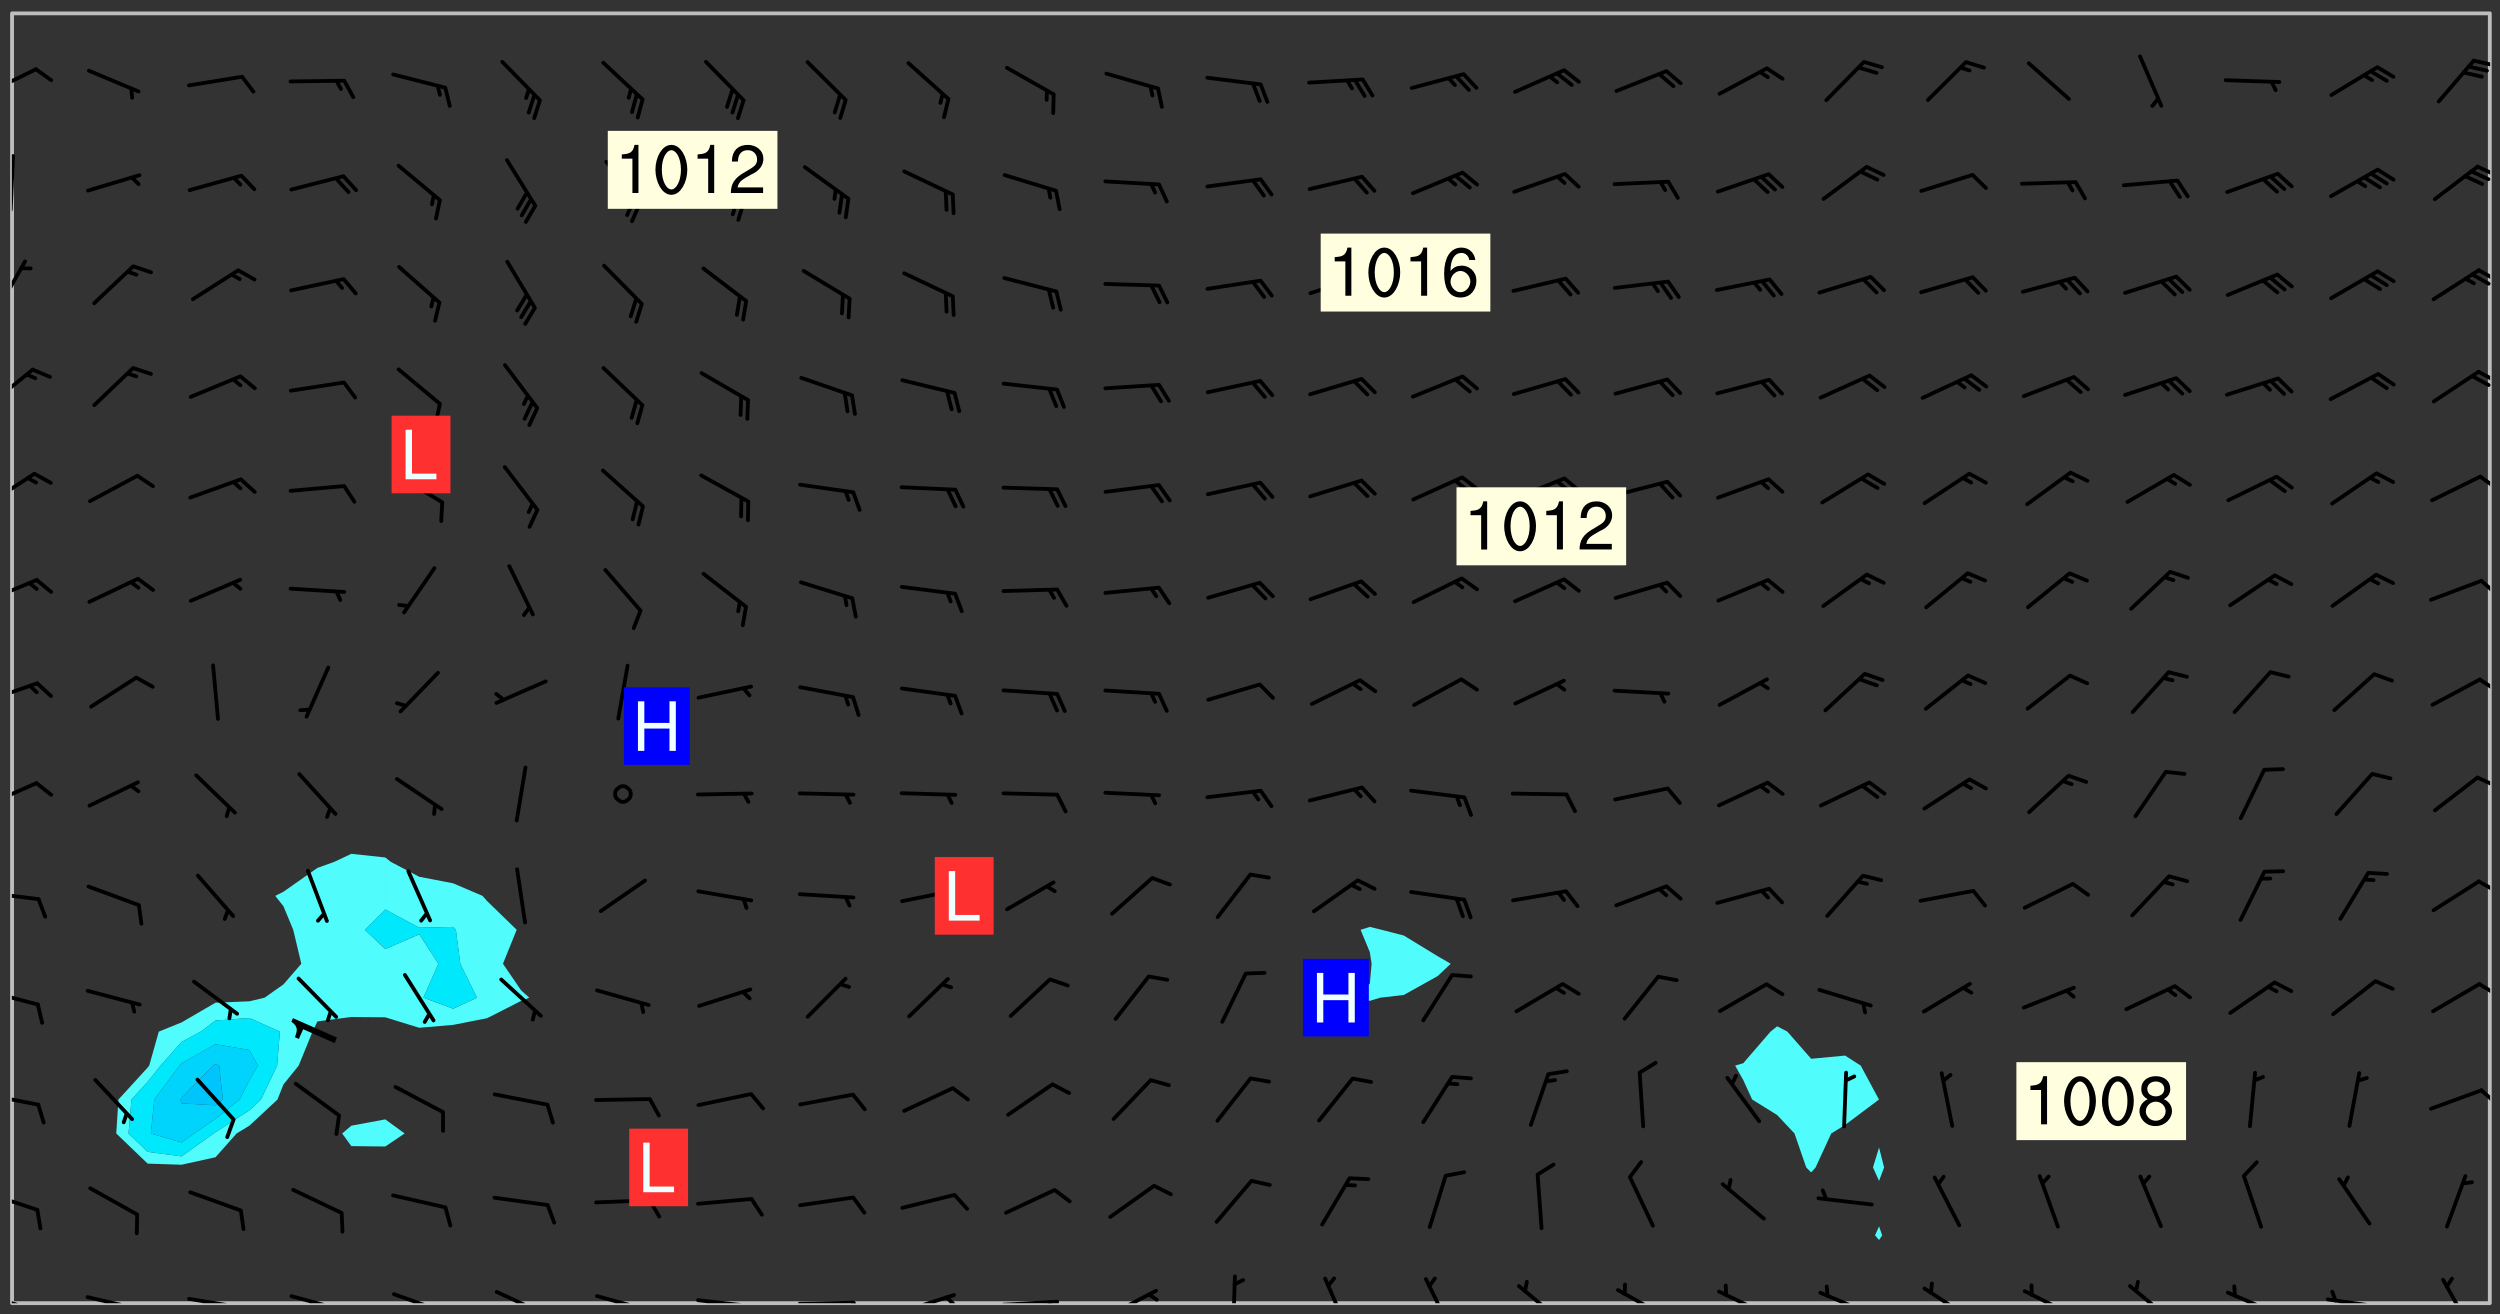 <svg xmlns="http://www.w3.org/2000/svg" role="img" xmlns:xlink="http://www.w3.org/1999/xlink" viewBox="142.45 309.95 326.84 171.84"><rect x="142.45" y="309.95" width="326.84" height="171.84" fill="#333333" stroke="none"/><defs><clipPath id="a"><path d="M144 311.672h1v168.656h-1zm0 0"/></clipPath><clipPath id="b"><path d="M144 311.672h324v168.656H144zm0 0"/></clipPath><clipPath id="c"><path d="M467 311.672h1v168.656h-1zm0 0"/></clipPath><clipPath id="d"><path d="M144 479h4v1.328h-4zm0 0"/></clipPath><clipPath id="e"><path d="M146 480h1v.328h-1zm0 0"/></clipPath><clipPath id="f"><path d="M153 479h8v1.328h-8zm0 0"/></clipPath><clipPath id="g"><path d="M160 480h2v.328h-2zm0 0"/></clipPath><clipPath id="h"><path d="M159 480h2v.328h-2zm0 0"/></clipPath><clipPath id="i"><path d="M166 479h9v1.328h-9zm0 0"/></clipPath><clipPath id="j"><path d="M173 480h3v.328h-3zm0 0"/></clipPath><clipPath id="k"><path d="M172 480h2v.328h-2zm0 0"/></clipPath><clipPath id="l"><path d="M180 479h8v1.328h-8zm0 0"/></clipPath><clipPath id="m"><path d="M193 478h8v2.328h-8zm0 0"/></clipPath><clipPath id="n"><path d="M207 478h8v2.328h-8zm0 0"/></clipPath><clipPath id="o"><path d="M220 479h8v1.328h-8zm0 0"/></clipPath><clipPath id="p"><path d="M233 479h8v1.328h-8zm0 0"/></clipPath><clipPath id="q"><path d="M240 480h2v.328h-2zm0 0"/></clipPath><clipPath id="r"><path d="M246 480h9v.328h-9zm0 0"/></clipPath><clipPath id="s"><path d="M253 480h3v.328h-3zm0 0"/></clipPath><clipPath id="t"><path d="M260 479h8v1.328h-8zm0 0"/></clipPath><clipPath id="u"><path d="M265 479h3v1.328h-3zm0 0"/></clipPath><clipPath id="v"><path d="M273 479h8v1.328h-8zm0 0"/></clipPath><clipPath id="w"><path d="M279 479h2v1.328h-2zm0 0"/></clipPath><clipPath id="x"><path d="M287 478h7v2.328h-7zm0 0"/></clipPath><clipPath id="y"><path d="M292 478h2v2.328h-2zm0 0"/></clipPath><clipPath id="z"><path d="M303 476h2v4.328h-2zm0 0"/></clipPath><clipPath id="A"><path d="M315 476h4v4.328h-4zm0 0"/></clipPath><clipPath id="B"><path d="M328 476h5v4.328h-5zm0 0"/></clipPath><clipPath id="C"><path d="M340 477h7v3.328h-7zm0 0"/></clipPath><clipPath id="D"><path d="M353 478h8v2.328h-8zm0 0"/></clipPath><clipPath id="E"><path d="M366 478h8v2.328h-8zm0 0"/></clipPath><clipPath id="F"><path d="M380 478h8v2.328h-8zm0 0"/></clipPath><clipPath id="G"><path d="M393 478h8v2.328h-8zm0 0"/></clipPath><clipPath id="H"><path d="M406 478h8v2.328h-8zm0 0"/></clipPath><clipPath id="I"><path d="M420 477h7v3.328h-7zm0 0"/></clipPath><clipPath id="J"><path d="M433 478h8v2.328h-8zm0 0"/></clipPath><clipPath id="K"><path d="M446 479h8v1.328h-8zm0 0"/></clipPath><clipPath id="L"><path d="M447 478h2v2.328h-2zm0 0"/></clipPath><clipPath id="M"><path d="M461 477h5v3.328h-5zm0 0"/></clipPath><clipPath id="N"><path d="M144 465h4v4h-4zm0 0"/></clipPath><clipPath id="O"><path d="M144 452h4v3h-4zm0 0"/></clipPath><clipPath id="P"><path d="M466 452h2v3h-2zm0 0"/></clipPath><clipPath id="Q"><path d="M144 439h4v3h-4zm0 0"/></clipPath><clipPath id="R"><path d="M466 438h2v3h-2zm0 0"/></clipPath><clipPath id="S"><path d="M144 426h4v2h-4zm0 0"/></clipPath><clipPath id="T"><path d="M466 424h2v3h-2zm0 0"/></clipPath><clipPath id="U"><path d="M144 412h4v4h-4zm0 0"/></clipPath><clipPath id="V"><path d="M466 411h2v2h-2zm0 0"/></clipPath><clipPath id="W"><path d="M144 399h4v3h-4zm0 0"/></clipPath><clipPath id="X"><path d="M466 398h2v3h-2zm0 0"/></clipPath><clipPath id="Y"><path d="M144 385h4v4h-4zm0 0"/></clipPath><clipPath id="Z"><path d="M466 385h2v3h-2zm0 0"/></clipPath><clipPath id="aa"><path d="M144 371h4v5h-4zm0 0"/></clipPath><clipPath id="ab"><path d="M466 372h2v2h-2zm0 0"/></clipPath><clipPath id="ac"><path d="M144 358h3v5h-3zm0 0"/></clipPath><clipPath id="ad"><path d="M466 358h2v2h-2zm0 0"/></clipPath><clipPath id="ae"><path d="M465 358h3v3h-3zm0 0"/></clipPath><clipPath id="af"><path d="M144 343h2v8h-2zm0 0"/></clipPath><clipPath id="ag"><path d="M466 345h2v2h-2zm0 0"/></clipPath><clipPath id="ah"><path d="M465 345h3v3h-3zm0 0"/></clipPath><clipPath id="ai"><path d="M144 330h1v8h-1zm0 0"/></clipPath><clipPath id="aj"><path d="M466 331h2v3h-2zm0 0"/></clipPath><clipPath id="ak"><path d="M465 332h3v2h-3zm0 0"/></clipPath><clipPath id="al"><path d="M144 318h4v5h-4zm0 0"/></clipPath><clipPath id="am"><path d="M465 317h3v2h-3zm0 0"/></clipPath><g id="an" clip-path="url(#clip1)"><path fill="#fff" fill-opacity="0" fill-rule="evenodd" d="M0 0h1000v1000H0zm0 0"/><path fill="#d3d3d3" fill-opacity="0" fill-rule="evenodd" d="M162.152 355.867l-.234.293.059.234.117.172.176.234.293.348.113.059.117-.172.059-.234.176-.176.465-.176h.699l.234.293.289.816.059.176.176.23.352.234.699.699.172.176.234.348.234.41.289.582.41.465.23.234.234.176.117.23.176.293.172 1.164v.234l.059.289.059.117.117.117.348.41.117.172.176.176.176.234.117.172.172.352.059.234.234.406.234-.059-.176.176-.059.93h-.582l-.234-.113-.348.113-.117.117-.059.293-.059.176-.117.172-.465.293-.059.234-.059.113v.645l.059.172v.41l.059.059v.406l.059.406.117.176.059.059.23.641-.059.293v.699l-.059.582v.234l-.059.23-.055.352v1.922l.055.117h.426l-.367.117-.023.352.891 1.168 1.742.539 1.34.359v.539l.09.809.535.715 1.52.27.891-.086.09 1.164.535.18 1.16-.18 2.055-.984 1.16-.363 1.879-.176 1.695-.18-.18.719-1.516.086-1.25.09-.805.27-1.074.809.27.719.535.898-.18.625-.266.809.266 1.078.625.898.805.18 1.25-.18-.266.723.098.504.055.293v.172l.059.293v.406l.176.117.352.117h.406l.293-.176.113-.117.059-.117.117-.23.059-.176.352-.465.23-.176.176-.059.176.059.059.176.117.988.055.469.059.172.117.234.176.059.816.059h.289l.117.234.059.406.059.352v1.105l.117.293.117.348.289.699.176.352.582.754.352.176.172.059.469.234.641.465.348.234.293.176.293.055.23.062.816.348.293.176.113.172.352.352.117.176.523.641v.289l.059.352v.348l.059.352.059.289.117.059.172.059h.176l.582.234.176.117.176.289.176.234.113.234.293.23.117.117v.41l.059.055.289.234.234.117.059.117.117.172.059.117.23.234.059.176.234.059.117.059-.117.113-.059.117v.117l-.117.293-.117.289v.582l.176.117.117.059.059.117.117.117.113.059.176.348.059.352.059.406v.176l-.059.176-.117.699v.172l.117.176.293.293h.406l.176.117.117.172.117.293v.234h-.527l-.23-.234h-.234l-.176.059-.059.699.059.348.117.176.176.41.117.23.289.469.176.055h.523l.234.059.758.641.059.293v.234l.059.059.23.348v.352l-.117.172v.293l.293.289.293.176.172.059.293.176.293.117.582.406.289.234.293.176.219.16.016.012.23.176.641.523.176.234.117.176.176.176.113.172v.641l.117.176.469.117.582.117.234.059.23.113.293.117.113.059.586.352.289.172.176.062.176.055.176.059.699.352.289.176.234.055.289.176.234.117.641.406.293.117.172.059.234.059.41.059.23.059.234.117.059.172-.41.176.469.059.059.293.113.234.176.055.234.059.176.059.406.117.641.234.117.172.059.234v.176l-.059.117-.059.406.234.234.117.059.348.117.641.23.176.117.289.117.176.176.234.465.582 1.105.176.176.348.176.176.117.352.117 1.047.523.234.059.465.113.293.059.465.176.758.582.234.234.348.465.176.176.289.234.816.699.293.176.289.289.293.176.293.289.695.641.176.176.293.234.289.234.469.289.641.582.348.234.234.293.348.348.352.465.934.992.348.406.117.176.234.059.113.117.645.176.23.113.234.059.293.176.23.117.934.699.406.406.234.176.406.176.234.117.816.348.348.234.234.117.293.289.23.117.758.352.352.172.23.059.293.117.234.059.871.176h.816l.469.23.172.059.875.699.465.117.293.059.176.059.23.059.469.059.348.059.352.059.406.059h.293l.172.059v.23l.176.176h.293l.348.059.352.059.699.117h.641l.465-.234.293-.176.172-.117.41-.172.289-.176.934-.465.469-.293.523-.293.465-.172.465-.176 1.051-.465.289-.117.41-.117.289-.117.527-.176 1.516-.699.582-.348.289-.059.293-.059.348-.117.875-.23.352-.117h.113l.234-.059.875-.234.234-.059h.812l.352-.059.816-.117.172-.059.352-.055.293-.059.23-.059.816-.176.176-.059h.348l.234-.059.465-.117.758-.172.234-.059h.348l.41-.117.289-.059 1.285-.059h.289l.41-.059.23-.059h.176l.875-.117h.406l.41-.117h.348l.352-.113.871-.059h1.75l1.047.289.41.117.289.117.352.117.289.117 1.051.172.289.059h.293l.293.059.172.059.41.059.172.059.117.059h.117l.117.059.352.059h.113l.41.066 1.922.395 1.926.395 1.52.449 1.695.719 2.145.805 1.605-.719 1.43-.805 1.16-1.078 1.25-.449 3.035-.719 1.875-.359 2.145-1.348 2.234-1.254 2.5-1.258 1.695-.449 1.785-.18 1.16-.27.625.539 1.34-.27.715-.988.984-1.344.445-.18.805-.359 1.875-.539 1.785-.449 1.25-.27 1.16-.09 1.699-.09 1.961-.27 1.25-.09h.539l.625-.09h.891l2.145-.18 2.41-.18 2.59-.09 1.695.18 1.609.09 1.43.359 1.16.719 1.875.988 1.16 1.527.266.715.629.09.355.898.535.539.535 1.527 1.074.359h.535l-.805.535.09 1.707.715 2.695.891.805.895.988.715 1.258 1.785.539 1.52-.18.355 1.344 1.609-.805.98-.539.27.27.316-.215.219-.145.801.449.449-.359h.355l.535-.27.539-.719.535-.27.625-.988 1.16.449.84.371 1.395.617 1.695-.18h1.605l1.785.09.18-1.707.535-1.344.805.27.492.848.402.406-.09.539v.359l.715.449.711-.27h1.43l.359.988.445 1.258.715 1.344 1.25.629 1.695.629.715-.18.18-.539.98-.09.449.359.086 1.258-.266.629-.535.18v.539l.715.984.266.539.984.988.801 1.078-.266.359-.09.898-.625 2.332-.355 2.066-.09 1.793-.18.719-.09.539v1.438l-.98 1.883-.359 1.707-.535.898-.805 1.168-.266.539 2.055 1.254.086.359-.355.539-.09-.18v.809l.09 1.438-.445.715-1.074.094-.266.715.535.898.805.719 1.16.809 1.34.27.445.359-.355.449-1.789-.09-1.25-.449-.715-.719-.625-.09-.176 3.59-.188 1.309h89.359V311.703h-55.27v49.082l.762.125 3.289.543 2.023 2.836v2.754l2.352.332 2.348.332h4.051l-1.379 4.16-2.023.707-2.023.703-.543.344-2.594 1.617-.188.117-2.023-2.078-.73-2.742-2.672-2.078-1.375-3.5-.066-.082-1.957-2.672 2.75-1.418v-49.082H294.422v91.414l.117.031.133.012.074.074.105.047.09.059.086.059.09.059.297.297.059.09.031.117.027.117.016.137-.031.117-.059.09-.059.086-.043.105-.047.102-.027.121v.145l.176.27.148.148.074.086.074.074.043.105.062.09.059.086.043.105.059.09.047.102.043.105.059.086.117.18.074.074.062.086.059.09.043.105.059.09.059.086.062.09.059.09.043.102.117.18.074.074.059.086.074.074.09.059.105.047h.148l.133-.016.133.016.102-.047.074-.074.047-.102-.016-.133v-.148l-.047-.105-.027-.117-.047-.102-.027-.121-.043-.102-.062-.09-.043-.102-.043-.105-.031-.117-.016-.133-.012-.137.086-.059.059-.086.121-.031.043.105.016.133v.117l.059.102.059.09.09.059.148.148.059.09.043.105-.012.102.086.059.105.047.086.059.09.059.074.074-.117.027-.105.047-.086.059-.074.074-.059.09-.062.086-.027.121-.047.102-.043.105-.031.117-.012.133-.016.133v.148l.027.117.047.105.043.102.059.09.074.074.09.059.074.074.09.059.059.09.043.105.047.102.117.031.133.016h.148l.117-.031.105.043.043.105.047.102.027.121L299.5 410l.027.117.031.121.027.117.105.043.102.047.133-.016.148.148.062.086.074.074.07.074.09.062.105.043.102.043.117.031.137.016.117-.031.074-.074.027-.117-.012-.133-.031-.121-.027-.117.043-.105h.117l.09.062.117.027h.148l.133.016h.148l.133.016.133-.016h.148l.133-.016.133-.012.137.012.117-.027.133-.016.191-.059-.059.176-.016.133-.027.121-.016.133-.059.086-.133.016-.105.047-.105.043-.117.031-.117.027-.266.031h-.148l-.133.016-.074.074.059.086.148.148.117.18.074.07.09.062.09.059.086.059.09.059.102.043.105.062.105.043.086.059.105.047.102.043.18.117.059.09-.043.102-.047.105.016.133.223.223.059.09.043.102.031.121.043.102.016.133.031.117.012.137.031.117.148.148.102.043.105.043.117.031.133.016.137.016h.117l.117-.031.09-.059.043-.105.047-.102.043-.105.031-.117.012-.133v-.148l-.012-.133-.016-.133-.031-.117-.043-.105-.047-.105-.043-.102-.043-.105-.016-.133.016-.133.027-.117.031-.117.027-.121.047-.102.09-.059.086-.062.074-.074.09-.059.223-.223.059-.086.074-.074.117-.18.059-.086v-.148l-.074-.074-.102-.047-.105-.043-.102-.043-.059-.09-.047-.105-.027-.117.09-.059.117-.031.102-.043.18-.117.148-.148.012-.133-.012-.105-.09-.059-.133.016h-.148l-.133.016-.133-.016-.121-.031-.086-.059-.074-.074-.059-.09-.062-.086-.117-.18-.059-.086.031-.121.086-.059.121-.031.059-.086v-.121l-.031-.117-.059-.09-.059-.086-.047-.105-.027-.117-.016-.133.059-.09.074-.074.09-.059.117-.18.074-.074.059-.086.148-.148.121-.031.133-.016.133.016.074.074.043.105.016.133-.031.117-.117.031-.133.012-.148.148-.043.105-.047.102-.027.121-.031.117v.148l.031.117.043.105.059.09.074.07.074.074.117.031.121.027.117-.027.133-.016h.117l.09.059.074.074.047.105.059.086.102.047.133.016.105.043.086.059-.012.105-.074.074-.18.117-.059.09-.09.059-.07.074-.074.074-.062.09-.027.117-.016.133.016.133-.016.133v.148l.016.133.027.117.031.121.074.074.09.059.086.059.09.059.117.031v.086l-.102.047-.09.059-.266.031-.117.027h-.148l-.105.043-.102.047-.059.09-.062.234-.012.133-.031.121-.016.133v.293l-.012.133.012.137.016.133.133.016.133.012.121.031.086.059.074.074.047.105.043.102.016.133v.445l-.016.133v.445l.031.266.027.117.016.133.031.117.086.211.031.266v.148l-.031.117-.027.117-.031.121-.027.117-.031.117-.031.121-.012.133-.016.133.09.059.117-.031.102.016.047.105-.031.266v.441l-.043.105-.047.105-.043.102-.043.105-.059.086-.031.121-.043.117-.031.117-.016.133.016.133.059.09.105.047.086.059.059.086-.012.137-.031.117-.043.102v.445l-.016.133v.148l-.031.117-.043.105-.027.117-.047.105-.043.102-.031.121-.027.117-.031.133-.031.117-.027.117-.043.105-.031.117-.031.121-.012.133-.016.133v.297l.027.117v.148l.047.398.027.117.059.09.121.031h.148l.133-.016.059.09v.117l-.059.09-.09.059-.102.043-.105.047-.09.059-.086.059-.137.016-.117-.031-.133-.016-.102.047-.062.086-.012.137-.016.133-.031.117-.027.117-.016.133-.031.121v.297l.016.133.031.117v.148l.012.133v.148l-.027.117-.047.102-.027.121-.031.117-.059.09-.074.074-.102.043-.105.047-.117.027-.121.031-.102-.047.059-.086.105-.047.027-.117.031-.117.027-.121.031-.117v-.148l.016-.133-.031-.117-.043-.105-.105.016-.074.074-.102.043-.09.062-.074.074-.043.102-.016.133-.031.117L304.25 426l-.031.117-.027.117-.031.121-.027.117-.031.117-.043.105-.09.059h-.09l-.117-.031-.031-.086.016-.137-.031-.117v-.148l-.012-.133v-.148l-.062-.234-.027-.121-.043-.102-.047-.105-.059-.086-.059-.09-.043-.105-.062-.086-.148-.148-.07-.074-.105-.047-.105-.043-.102-.043-.297-.297-.09-.074-.086-.059-.105-.043-.09-.062-.086-.059-.105-.043-.09-.059-.086-.062-.074-.07-.105-.047-.086-.059-.105-.043-.09-.062-.102-.043-.105-.043-.086-.059-.105-.047-.105-.043-.102-.047-.09-.059-.102-.043-.105-.043-.09-.062-.117-.027-.133-.016-.133.016H299.75l-.133.016-.117-.031-.09-.059-.074-.074-.09-.059-.102-.047h-.148l-.121-.027-.102-.043-.074-.074-.117-.18-.09-.059-.102-.043-.09-.062-.105-.043-.09-.059-.086-.059-.105-.047-.059-.086-.059-.09-.043-.105-.047-.102-.074-.074-.086-.059-.074-.074-.09-.059-.223-.223-.043-.105-.031-.266.105-.043h.145l.105.043.074.074.09.059.086.059.105.047.09.059.148.148.07.074.148.148.062.086.074.074.086.059.074.074.09.062.09.059.086.059.27.176.102.047.105.043.102.043.047-.074.059-.086.074-.074.07-.074.105.043.074.074.059.09.043.102.047.105.043.105.121.027.117-.027.074-.09.043-.105.059-.09.074-.074.105-.043.117-.027.133.012.09.059.148.148.059.09.043.105.047.102.043.105.043.102.105.047.105.043.133.016.086-.059.059-.09.074-.074.105-.043.117.027.105.047.102.043.105.043.102.047.18.117v.117l-.016.133.016.133.016.137.059.086.102.047.121.027.117.031h.148l.117-.031.059-.09.18-.117.059-.09.074-.074.059-.086.117-.18.18-.117.117.031.09.059.043.074-.016.133v.117l.09.059h.148l.133-.016.133-.012.266-.031.105-.043.117-.031.121-.027.074-.074.07-.074.062-.09-.016-.105-.047-.102-.102-.043-.105-.016-.117.027-.266.031h-.148l-.074-.074-.09-.059-.117-.031-.117-.027-.133-.016h-.148l-.133.016h-.297l-.105-.047-.148-.148-.043-.102-.059-.09.223-.223.086-.059.105-.043.117-.031.133-.016.133.016.137.016.102.043.133-.012.09-.062.102-.043.062-.09-.047-.102-.09-.059-.117-.031-.102-.043-.059-.09-.062-.09v-.117l.016-.133.105-.047.074-.07v-.121l-.09-.059-.031-.117.09-.059.074-.074.043-.105.059-.09.047-.102.016-.133v-.148l-.047-.105-.043-.102-.09-.059-.133-.016-.102-.043-.137-.016-.117-.031h-.445l-.133-.016-.133-.012-.133-.016-.117-.031h-.148l-.133-.016-.133-.012-.266-.031-.121-.043-.086-.059-.074-.074v-.148l.012-.133.105-.047.102-.043.133-.016h.152l.133-.016h.293l.121.031.102.043.09.059.234.062.121-.047.09-.059.102-.043.133-.016.105.043.102.047.133.012.121-.027h.145l.121-.031.117-.027.105-.047.074-.074.086-.059.148-.148.059-.086.047-.105.027-.117.016-.105-.102-.043-.09-.059-.117-.031-.105-.043-.09-.062-.074-.086-.074-.074-.102-.043-.105-.047-.102-.043-.059-.09-.047-.102-.086-.211-.062-.086-.059-.09-.074-.074-.086-.059h-.27l-.117.031-.09.059-.102.043-.133.016-.105-.016-.027-.117-.062-.09-.117-.031-.102-.043-.148-.148-.031-.117-.016-.105.074-.074.18-.117.117-.027.117-.031.137.016.102.043.105.043.102.047.105.043.117.031.133.016.117.027.133.016.105-.016.09-.059-.074-.074-.105-.043-.074-.074-.074-.09-.148-.148-.086-.059-.09-.059-.074-.074-.09-.059-.102-.047-.121-.027-.102-.047-.105-.043-.117-.031-.102-.043-.121-.031h-.148l-.117.031-.105.043-.086.062-.18.117-.086.059-.09.059-.105.047-.086.059-.105.043-.102.043-.105.047-.074.074-.059.09-.059.086-.047.105-.059.086-.074.074-.133-.012-.117-.031h-.117l-.074.074-.09.059-.074.074-.09.059-.086.059-.105.047-.102.043-.137.016-.102-.043-.148-.148-.105-.047h-.086l-.105.047-.102.043-.121.031-.117-.031-.074-.074v-.117l.031-.121.074-.07.059-.09.074-.074.117-.031.105-.043h.293l.133-.016.137-.016.102-.043.09-.059.102-.047.09-.059.133-.012.09.059.133.012.09-.059.086-.059.105-.043.09-.059.086-.062.09-.059.148-.148.059-.086.059-.09.105-.043.133-.016.117.027.121.031.059-.059.059-.09.031-.266.027-.117.105.012.133.016.102-.043.09-.059.059-.09.074-.074.059-.09.047-.102.012-.133-.012-.133-.047-.105-.148-.148-.059-.09-.059-.086-.043-.105v-.445l.016-.133v-.148l.012-.133-.059-.059-.09.059-.102-.043-.18-.117-.086-.059-.062-.09-.059-.09-.074-.074-.086-.059-.121.031-.102.012-.105.047-.086.059-.105.043-.148.148-.09.059-.086.059-.09.062-.105.043-.133.016v-.121l.105-.043.117-.031.074-.07.043-.105v-.148l-.027-.117-.148-.148-.133-.016h-.148l-.117.031-.105.043-.102.043-.09.062-.117.027-.074-.074.012-.133-.043-.102-.043-.105-.09-.059-.117.027-.121.031-.117.031-.102.043-.121.031-.102.043-.105.043-.09.059-.102.016v-.117l.016-.133-.059-.09-.074.043-.148.148-.059.09-.074.074-.047.105-.043.102-.074.074-.059.09-.074.074-.059.086-.074.074-.09.062-.074.07-.074.074-.102.016-.133.016-.105-.043v-.121l.148-.148.043-.102.059-.09.047-.102.043-.105.059-.09.031-.117.043-.102.031-.121.027-.117.047-.105.043-.102.043-.105.074-.07.09-.062.09-.059.102-.043h.297l.266-.031.105-.043-.074-.074-.117-.031-.105-.043-.09-.059-.102-.047-.09-.059-.102-.043-.105-.043-.09-.062-.086-.059-.105-.043-.102-.043-.121-.031-.117-.031-.102-.043L297.5 410.25l-.102-.043-.09-.059-.043-.105-.016-.133.102-.043.133-.016.137.016.133-.016.102-.043.059-.09.016-.105-.09-.059-.074-.074-.102-.043-.09-.059-.148-.148-.043-.105-.016-.133v-.293l-.059-.09-.09-.059-.074-.074-.043-.105-.031-.117-.059-.09-.074-.074-.117-.027-.074-.074-.09-.059-.09-.062-.086-.059-.074-.074-.059-.086-.047-.105-.086-.059-.148-.148-.195-.059-.133.016-.102.043-.074.074-.047.102-.043.105-.059.09-.059.086-.297.297-.09.059h-.086l-.062-.086-.043-.105.031-.117.059-.09.027-.117-.012-.133-.09-.062-.105.047-.117.027-.117.031-.27.176-.102.047-.117.027-.105.047-.09.059-.102.043-.059-.086-.047-.105.016-.133.047-.105.07-.074.074-.07.059-.09v-.148l-.043-.105h-.238l-.102.047-.031.117-.027.117-.031.121-.074.043-.133.016-.074-.047-.043-.102-.043-.105-.047-.102-.043-.105-.121.031-.102.043-.133.016-.117.031-.105.043-.09.059-.102.047-.121.027-.133.016-.102-.043-.059-.09-.047-.105-.043-.102-.043-.105v-.117l.059-.09.086-.059.18-.117.102-.047.105-.043.105-.059.102-.043.09-.062.102-.043.105-.059.102-.047.09-.059.105-.043.102-.043.09-.062.102-.043.137-.016.117.031.102.043.121.031.102.043.105.047.102.043.105.043.102.047.105.043.102.043.105.047.086.059.105.043.117.031.105.043.102.047.09.059.105.043.102.043.105.047.117.027.102.047.121.027h.148l.086-.059.016-.102.059-.09-.027-.117-.074-.074-.117-.18-.074-.074-.09-.074-.18-.117-.086-.059-.105-.043-.102-.047-.27-.176-.059-.09-.074-.074-.059-.09-.043-.102-.031-.117-.016-.137v-.562l-.012-.133-.016-.133-.031-.117-.016-.133-.012-.133-.031-.121-.223-.223-.059-.086-.016-.105.031-.117.133-.016v-91.414H172.992v1.453l-.059.234-.352 1.051-.172.523-.117.348-.176.41-.117.172-.234.293-.23.059h-.352l-.117.059-.23.406v.293l.117.176.23.23.117.234.641.758.293.465.176.234.23.352.234.348.641.816.176.465.172.41.117.695.176.469.117 1.398.059.465v.875l.117 1.047v4.781l-.059.465-.352 1.281-.176.523-.113.41-.352.93L172.934 336l-.234.582-.117.176-.172.348-.176.406-.352.816-.059.293-.113.293-.117.289-.059.176-.117.875-.059.406-.059.117-.059.176-.059.172-.23.527-.117.172v.234l-.117.234-.059.172-.176.586v.289l-.059.176v.293l-.059.113-.059.527v.172l-.055.234v2.621l-.176.816-.117.176-.176.234-.117.172-.113.234-.586.934-.23.289-.293.465-.176.234-.289.352-.352.699-.113.23-.176.41-.176.23-.406.527-.816.699-.293.172-.289.234-.176.117-.176.176-.523.406-.527.176-.172.176-.234.055-.641.176h-.758m12.211 31.023l-1.074.449.359.895 1.25-.715.445-.539-.98-.09"/><path fill="#d3d3d3" fill-opacity="0" fill-rule="evenodd" d="M201.508 416.598h-.895l.449.629.98.359.805-.09.445-.988-.176.09-.715-.355-.895.355m154.621 59.07l-.059-.523v-.293l.113-.293.059-.23.469-.469h.113l.117-.113.117-.059h.176l.234-.059h.348l.234.059.117.059.23.172.059.176.117.582v.293l-.117.176-.172.289-.176.176-.527.523-.23.234-.117.059h-.176l-.117-.059-.406-.293-.176-.117-.117-.059-.059-.113-.055-.117m6.641-10.957l-.059-.172v-1.109l.059-.172.176-.059.172-.059h.176l.234-.059.117.059.059.699-.059.172-.117.176-.117.059-.234.523-.113.059h-.234l-.059-.117m9.613-14.391l-.117-.176v-.699l.293-.875.117-.172.176-.352.113-.23.117-.293.352-.758.117-.23.172-.234h.176l.117-.059h.641l.117.059.234.234.172.113.352.293.117.117.113.176v.113l.117.059.117.117v.699l-.059.176v.23l-.059.176-.348 1.051-.117.23-.117.234-.117.059-.23.234-.641.289h-.875l-.41-.117-.641-.465"/><path fill="none" stroke="#bebebe" stroke-linecap="round" stroke-linejoin="round" stroke-miterlimit="10" stroke-width=".5" d="M467.957 311.695H144.027v168.625h323.93v-168.625"/><g clip-path="url(#a)"><path fill="#fff" fill-opacity="0" fill-rule="evenodd" d="M144 475.891v4.438h.004H144V311.672h.004H144v164.219"/></g><g clip-path="url(#b)"><path fill="#fff" fill-opacity="0" fill-rule="evenodd" d="M144.004 480.328V311.672h44.379v109.902l-2.242 1.055-2.195.785-4.438 3.117-1.074.539 1.074 1.359 1.277 3.078 1.059 4.438-2.336 2.699-2.465 1.738-1.977.473-4.438.18-4.438 2.578-2.98 1.207-1.254 4.441-.203.258-3.82 4.18-.285 4.438 4.105 3.941 4.438.145 4.438-.98 2.754-3.105 1.684-1.031 3.66-3.406.781-1.973 1.992-2.465 1.812-4.441.633-1.336 4.438-.578 4.438.043v13.344l-4.438.824-1.199 1.02 1.199 1.652 4.438.051 2.527-1.703-2.527-1.844v-13.344l4.441 1.367 4.438-.379 4.438-.875 4.438-2.262 1.074-.418-1.074-.961-2.371-3.477L210 431.508l-3.863-3.758-.605-.68-3.832-1.641-4.438-.855-3.707-1.945-.734-.578-4.438-.477V311.672h133.152v119.457l-1.207.379 1.207 2.918.234 1.52-.234 2.625-3.547 1.812 3.547.41 1.359-.41 3.078-.355 4.438-2.473 1.703-1.609-1.703-.984-4.438-2.707-2.898-.746-1.539-.379V311.672h53.258V444.125l-.871.695-3.566 4.133-1.059.309 1.059 1.891 1.168 2.547 3.27 2.031 2.262 2.406 1.531 4.438.648.652.582-.652 2.043-4.438 1.812-1.117 4.426-3.32-2.387-4.438-2.039-1.309-4.438.418-3.113-3.551-1.328-.695V311.672h13.316v148.305l-.793 2.598.793 1.762v5.945l-.527 1.172.527.617.41-.617-.41-1.172v-5.945l.66-1.762-.66-2.598V311.672h79.887v168.656H144.004"/></g><path fill="#50fcfc" fill-rule="evenodd" d="M161.754 462.078l-4.105-3.941.285-4.438 3.82-4.18.203-.258 1.254-4.441 2.98-1.207 4.438-2.578 4.438-.18v2.18l-4.438.332-1.934 1.453-2.504 1.344-2.75 3.098-1.688 2.121-2.117 2.316-.383 4.438 2.5 2.398 4.438.594 4.188-2.992.25-.172 4.438-2.871 1.5-1.395 2.109-4.438.367-4.441-3.977-1.785v-2.18l1.977-.473 2.465-1.738 2.336-2.699-1.059-4.438-1.277-3.078-1.074-1.359 1.074-.539 4.438-3.117 2.195-.785 2.242-1.055 4.438.477v6.797l-2.668 2.66 2.668 2.516 4.441-1.93 2.5 3.852-1.961 4.438 3.898 1.438 3.113-1.438-2.184-4.438-.578-4.438-.352-.375-4.438.098-4.441-2.383v-6.797l.734.578 3.707 1.945 4.438.855 3.832 1.641.605.68L210 431.508l-1.797 4.438 2.371 3.477 1.074.961-1.074.418-4.438 2.262-4.438.875-4.438.379-4.441-1.367-4.438-.043-4.438.578-.633 1.336-1.812 4.441-1.992 2.465-.781 1.973-3.66 3.406-1.684 1.031-2.754 3.105-4.438.98-4.438-.145"/><path fill="#00e8fc" fill-rule="evenodd" d="M161.754 460.535l-2.5-2.398.383-4.438 2.117-2.316 1.688-2.121 2.75-3.098 2.504-1.344 1.934-1.453v3.098l-4.438 2.477-.281.32-3.285 4.438-.457 4.438 4.023 1.172 1.641-1.172 2.797-1.926 3.152-2.512 1.285-2.555 1.09-1.883-1.09-2.035-4.438-.762v-3.098l4.438-.332 3.977 1.785-.367 4.441-2.109 4.438-1.5 1.395-4.438 2.871-.25.172-4.188 2.992-4.438-.594"/><path fill="#00d4fc" fill-rule="evenodd" d="M166.191 459.309l-4.023-1.172.457-4.438 3.285-4.438.281-.32 4.438-2.477v2.617l-.312.18-4.125 4.219-.156.219.156.504 4.438.254.953-.758-.48-4.438-.473-.18v-2.617l4.438.762 1.09 2.035-1.09 1.883-1.285 2.555-3.152 2.512-2.797 1.926-1.641 1.172"/><path fill="#00c4fc" fill-rule="evenodd" d="M166.191 454.203l-.156-.504.156-.219 4.125-4.219.312-.18.473.18.48 4.438-.953.758-4.438-.254"/><path fill="#50fcfc" fill-rule="evenodd" d="M188.383 459.789l-1.199-1.652 1.199-1.02 4.438-.824 2.527 1.844-2.527 1.703-4.438-.051"/><path fill="#00e8fc" fill-rule="evenodd" d="M192.82 434.023l-2.668-2.516 2.668-2.66 4.441 2.383 4.438-.098.352.375.578 4.438 2.184 4.438-3.113 1.438-3.898-1.438 1.961-4.438-2.5-3.852-4.441 1.93"/><path fill="#50fcfc" fill-rule="evenodd" d="M321.535 440.793l-3.547-.41 3.547-1.812.234-2.625-.234-1.52-1.207-2.918 1.207-.379 1.539.379 2.898.746 4.438 2.707 1.703.984-1.703 1.609-4.438 2.473-3.078.355-1.359.41m48.82 10.359l-1.059-1.891 1.059-.309 3.566-4.133.871-.695 1.328.695 3.113 3.551 4.438-.418 2.039 1.309 2.387 4.438-4.426 3.32-1.812 1.117-2.043 4.438-.582.652-.648-.652-1.531-4.438-2.262-2.406-3.27-2.031-1.168-2.547m17.754 13.184l-.793-1.762.793-2.598.66 2.598-.66 1.762m0 7.734l-.527-.617.527-1.172.41 1.172-.41.617"/><g clip-path="url(#c)"><path fill="#fff" fill-opacity="0" fill-rule="evenodd" d="M467.996 480.328H468V311.672h-.004H468v168.656h-.004"/></g><path fill="#fff" fill-opacity="0" fill-rule="evenodd" d="M186.57 450.008l2.355-5.348-9.113-4.016-2.359 5.344 9.117 4.02"/><path fill-rule="evenodd" d="M180.543 443.527l.207-.469 5.758 2.539-.316.723-4.109-1.812-.559 1.27-.508-.223.164-.539.055-.25.012-.246-.051-.246-.121-.242-.211-.25-.32-.254"/><g clip-path="url(#d)"><path fill="none" stroke="#000" stroke-linecap="round" stroke-linejoin="round" stroke-miterlimit="10" stroke-width=".5" d="M147.359 481.359l-6.719-2.062"/></g><g clip-path="url(#e)"><path fill="none" stroke="#000" stroke-linecap="round" stroke-linejoin="round" stroke-miterlimit="10" stroke-width=".5" d="M146.383 481.059l.23 1.207"/></g><g clip-path="url(#f)"><path fill="none" stroke="#000" stroke-linecap="round" stroke-linejoin="round" stroke-miterlimit="10" stroke-width=".5" d="M160.738 481.125l-6.844-1.594"/></g><g clip-path="url(#g)"><path fill="none" stroke="#000" stroke-linecap="round" stroke-linejoin="round" stroke-miterlimit="10" stroke-width=".5" d="M160.738 481.125l.629 2.375"/></g><g clip-path="url(#h)"><path fill="none" stroke="#000" stroke-linecap="round" stroke-linejoin="round" stroke-miterlimit="10" stroke-width=".5" d="M159.742 480.895l.312 1.188"/></g><g clip-path="url(#i)"><path fill="none" stroke="#000" stroke-linecap="round" stroke-linejoin="round" stroke-miterlimit="10" stroke-width=".5" d="M174.098 480.898l-6.934-1.137"/></g><g clip-path="url(#j)"><path fill="none" stroke="#000" stroke-linecap="round" stroke-linejoin="round" stroke-miterlimit="10" stroke-width=".5" d="M174.098 480.898l.785 2.324"/></g><g clip-path="url(#k)"><path fill="none" stroke="#000" stroke-linecap="round" stroke-linejoin="round" stroke-miterlimit="10" stroke-width=".5" d="M173.09 480.73l.391 1.164"/></g><g clip-path="url(#l)"><path fill="none" stroke="#000" stroke-linecap="round" stroke-linejoin="round" stroke-miterlimit="10" stroke-width=".5" d="M187.336 481.25l-6.781-1.844"/></g><g clip-path="url(#m)"><path fill="none" stroke="#000" stroke-linecap="round" stroke-linejoin="round" stroke-miterlimit="10" stroke-width=".5" d="M200.566 481.516l-6.613-2.371"/></g><g clip-path="url(#n)"><path fill="none" stroke="#000" stroke-linecap="round" stroke-linejoin="round" stroke-miterlimit="10" stroke-width=".5" d="M213.762 481.809l-6.375-2.961"/></g><g clip-path="url(#o)"><path fill="none" stroke="#000" stroke-linecap="round" stroke-linejoin="round" stroke-miterlimit="10" stroke-width=".5" d="M227.277 481.258l-6.773-1.859"/></g><g clip-path="url(#p)"><path fill="none" stroke="#000" stroke-linecap="round" stroke-linejoin="round" stroke-miterlimit="10" stroke-width=".5" d="M240.695 480.723l-6.98-.789"/></g><g clip-path="url(#q)"><path fill="none" stroke="#000" stroke-linecap="round" stroke-linejoin="round" stroke-miterlimit="10" stroke-width=".5" d="M240.695 480.723l.902 2.285"/></g><g clip-path="url(#r)"><path fill="none" stroke="#000" stroke-linecap="round" stroke-linejoin="round" stroke-miterlimit="10" stroke-width=".5" d="M254.035 480.262l-7.027.133"/></g><g clip-path="url(#s)"><path fill="none" stroke="#000" stroke-linecap="round" stroke-linejoin="round" stroke-miterlimit="10" stroke-width=".5" d="M254.035 480.262l1.191 2.145"/></g><g clip-path="url(#t)"><path fill="none" stroke="#000" stroke-linecap="round" stroke-linejoin="round" stroke-miterlimit="10" stroke-width=".5" d="M267.18 479.254l-6.688 2.152"/></g><g clip-path="url(#u)"><path fill="none" stroke="#000" stroke-linecap="round" stroke-linejoin="round" stroke-miterlimit="10" stroke-width=".5" d="M266.207 479.566l.879.855"/></g><g clip-path="url(#v)"><path fill="none" stroke="#000" stroke-linecap="round" stroke-linejoin="round" stroke-miterlimit="10" stroke-width=".5" d="M280.66 480.133l-7.02.391"/></g><g clip-path="url(#w)"><path fill="none" stroke="#000" stroke-linecap="round" stroke-linejoin="round" stroke-miterlimit="10" stroke-width=".5" d="M279.637 480.191l.637 1.047"/></g><g clip-path="url(#x)"><path fill="none" stroke="#000" stroke-linecap="round" stroke-linejoin="round" stroke-miterlimit="10" stroke-width=".5" d="M293.582 478.707l-6.234 3.246"/></g><g clip-path="url(#y)"><path fill="none" stroke="#000" stroke-linecap="round" stroke-linejoin="round" stroke-miterlimit="10" stroke-width=".5" d="M292.676 479.18l1.012.691"/></g><g clip-path="url(#z)"><path fill="none" stroke="#000" stroke-linecap="round" stroke-linejoin="round" stroke-miterlimit="10" stroke-width=".5" d="M303.898 476.816l-.234 7.023"/></g><path fill="none" stroke="#000" stroke-linecap="round" stroke-linejoin="round" stroke-miterlimit="10" stroke-width=".5" d="M303.863 477.84l1.102-.539"/><g clip-path="url(#A)"><path fill="none" stroke="#000" stroke-linecap="round" stroke-linejoin="round" stroke-miterlimit="10" stroke-width=".5" d="M315.691 477.105l2.809 6.445"/></g><path fill="none" stroke="#000" stroke-linecap="round" stroke-linejoin="round" stroke-miterlimit="10" stroke-width=".5" d="M316.102 478.043l.762-.957"/><g clip-path="url(#B)"><path fill="none" stroke="#000" stroke-linecap="round" stroke-linejoin="round" stroke-miterlimit="10" stroke-width=".5" d="M328.867 477.172l3.09 6.312"/></g><path fill="none" stroke="#000" stroke-linecap="round" stroke-linejoin="round" stroke-miterlimit="10" stroke-width=".5" d="M329.316 478.09l.719-.992"/><g clip-path="url(#C)"><path fill="none" stroke="#000" stroke-linecap="round" stroke-linejoin="round" stroke-miterlimit="10" stroke-width=".5" d="M341.027 478.078l5.398 4.5"/></g><path fill="none" stroke="#000" stroke-linecap="round" stroke-linejoin="round" stroke-miterlimit="10" stroke-width=".5" d="M341.812 478.734l.254-1.203"/><g clip-path="url(#D)"><path fill="none" stroke="#000" stroke-linecap="round" stroke-linejoin="round" stroke-miterlimit="10" stroke-width=".5" d="M353.977 478.609l6.129 3.438"/></g><path fill="none" stroke="#000" stroke-linecap="round" stroke-linejoin="round" stroke-miterlimit="10" stroke-width=".5" d="M354.867 479.109l.031-1.227"/><g clip-path="url(#E)"><path fill="none" stroke="#000" stroke-linecap="round" stroke-linejoin="round" stroke-miterlimit="10" stroke-width=".5" d="M367.191 478.801l6.328 3.055"/></g><path fill="none" stroke="#000" stroke-linecap="round" stroke-linejoin="round" stroke-miterlimit="10" stroke-width=".5" d="M368.113 479.246l-.047-1.227"/><g clip-path="url(#F)"><path fill="none" stroke="#000" stroke-linecap="round" stroke-linejoin="round" stroke-miterlimit="10" stroke-width=".5" d="M380.434 478.961l6.473 2.734"/></g><path fill="none" stroke="#000" stroke-linecap="round" stroke-linejoin="round" stroke-miterlimit="10" stroke-width=".5" d="M381.375 479.359l-.105-1.223"/><g clip-path="url(#G)"><path fill="none" stroke="#000" stroke-linecap="round" stroke-linejoin="round" stroke-miterlimit="10" stroke-width=".5" d="M394.047 478.402l5.879 3.852"/></g><path fill="none" stroke="#000" stroke-linecap="round" stroke-linejoin="round" stroke-miterlimit="10" stroke-width=".5" d="M394.902 478.965l.113-1.223"/><g clip-path="url(#H)"><path fill="none" stroke="#000" stroke-linecap="round" stroke-linejoin="round" stroke-miterlimit="10" stroke-width=".5" d="M407.16 478.758l6.285 3.141"/></g><path fill="none" stroke="#000" stroke-linecap="round" stroke-linejoin="round" stroke-miterlimit="10" stroke-width=".5" d="M408.074 479.215l-.031-1.227"/><g clip-path="url(#I)"><path fill="none" stroke="#000" stroke-linecap="round" stroke-linejoin="round" stroke-miterlimit="10" stroke-width=".5" d="M420.918 478.082l5.398 4.496"/></g><path fill="none" stroke="#000" stroke-linecap="round" stroke-linejoin="round" stroke-miterlimit="10" stroke-width=".5" d="M421.703 478.734l.25-1.199"/><g clip-path="url(#J)"><path fill="none" stroke="#000" stroke-linecap="round" stroke-linejoin="round" stroke-miterlimit="10" stroke-width=".5" d="M433.703 478.941l6.457 2.777"/></g><path fill="none" stroke="#000" stroke-linecap="round" stroke-linejoin="round" stroke-miterlimit="10" stroke-width=".5" d="M434.645 479.344l-.102-1.223"/><g clip-path="url(#K)"><path fill="none" stroke="#000" stroke-linecap="round" stroke-linejoin="round" stroke-miterlimit="10" stroke-width=".5" d="M446.77 479.828l6.953 1"/></g><g clip-path="url(#L)"><path fill="none" stroke="#000" stroke-linecap="round" stroke-linejoin="round" stroke-miterlimit="10" stroke-width=".5" d="M447.781 479.973l-.418-1.152"/></g><g clip-path="url(#M)"><path fill="none" stroke="#000" stroke-linecap="round" stroke-linejoin="round" stroke-miterlimit="10" stroke-width=".5" d="M461.848 477.262l3.43 6.133"/></g><path fill="none" stroke="#000" stroke-linecap="round" stroke-linejoin="round" stroke-miterlimit="10" stroke-width=".5" d="M462.348 478.152l.664-1.031"/><g clip-path="url(#N)"><path fill="none" stroke="#000" stroke-linecap="round" stroke-linejoin="round" stroke-miterlimit="10" stroke-width=".5" d="M147.332 468.129l-6.664-2.23"/></g><path fill="none" stroke="#000" stroke-linecap="round" stroke-linejoin="round" stroke-miterlimit="10" stroke-width=".5" d="M147.332 468.129l.406 2.418m12.645-1.82l-6.137-3.426m6.137 3.426l-.051 2.453m13.605-2.977l-6.613-2.379m6.613 2.379l.348 2.43m12.832-2.109l-6.344-3.02m6.344 3.02l.109 2.453m13.457-3.18l-6.848-1.566m6.848 1.566l.641 2.371m12.73-2.676l-6.961-.957m6.961.957l.848 2.305m12.5-2.918l-7.023.27m7.023-.27L228.637 469m12.066-2.301l-6.996.629m6.996-.629l1.344 2.055m11.949-2.246l-6.953 1.012m6.953-1.012l1.453 1.98m11.797-2.32l-6.82 1.691m6.82-1.691l1.641 1.824m11.449-2.465L273.969 468.5m6.367-2.973l1.957 1.477m11.035-2.027l-5.727 4.074m5.727-4.074l2.195 1.102m10.535-1.742l-4.555 5.355m4.555-5.355l2.395.527m10.434-.871l-3.582 6.043m3.582-6.043l2.453.113m-2.973.766l1.227.059m11.859-1.27l-2.086 6.707m2.086-6.707l2.414-.457m9.602.305l.516 7.012m-.516-7.012l2.078-1.305m9.992 1.633l3.004 6.355m-3.004-6.355l1.469-1.965m10.652 2.887l5.391 4.512m-4.605-3.855l.254-1.199m11.484 2.391l6.977.816m-5.965-.699l-.445-1.145m14.629-1.688l3.215 6.246m-2.746-5.34l.699-1.008m12.562-.082l2.383 6.613m-2.035-5.648l.824-.91m11.988.008l2.691 6.488m-2.301-5.547l.781-.945m12.363-.078l2.254 6.652m-2.254-6.652l1.684-1.789m10.777 2.215l3.961 5.801m-3.383-4.957l.566-1.086m15.359-.156l-2.418 6.598m2.066-5.637l1.215-.168"/><g clip-path="url(#O)"><path fill="none" stroke="#000" stroke-linecap="round" stroke-linejoin="round" stroke-miterlimit="10" stroke-width=".5" d="M147.449 454.371l-6.898-1.348"/></g><path fill="none" stroke="#000" stroke-linecap="round" stroke-linejoin="round" stroke-miterlimit="10" stroke-width=".5" d="M147.449 454.371l.715 2.348m11.555-.457l-4.809-5.125m4.109 4.379l-.395 1.16m14.367-.375l-4.723-5.203m4.723 5.203l-.832 2.309m14.621-2.836l-5.672-4.148m5.672 4.148l-.348 2.426m13.934-2.859l-6.211-3.285m6.211 3.285l.004 2.457m13.652-3.426l-6.898-1.348m6.898 1.348l.715 2.348m12.664-3.082l-7.023.125m7.023-.125l1.191 2.145m12.051-2.805l-6.879 1.445m6.879-1.445l1.57 1.883m11.758-1.805l-6.906 1.289m6.906-1.289l1.531 1.918m11.516-2.762l-6.367 2.973m6.367-2.973l1.961 1.477m11.066-1.977l-5.793 3.977m5.793-3.977l2.176 1.137m10.672-1.688l-4.859 5.078m4.859-5.078l2.363.664m10.688-.891l-4.332 5.531m4.332-5.531l2.418.426m10.926-.406l-4.387 5.492m4.387-5.492l2.41.449m10.602-.664l-3.781 5.922m3.781-5.922l2.449.195m-2.996.664l1.223.098m11.895-1.316l-2.289 6.641m2.289-6.641l2.426-.383m-2.758 1.348l1.211-.191m11.059-.961l.465 7.012m-.465-7.012l2.086-1.293m9.379 1.969l4.164 5.66m-3.559-4.836l.531-1.105m14.391-.398l-.262 7.023m.227-6l1.102-.535m11.43-.422l1.379 6.891M396.5 451.254l.949-.773m14.742.258l-3.781 5.922m3.23-5.062l1.223.098m11.953-1.297L422.414 457m2.055-5.641l1.215-.172m11.586-.984l-.676 6.992m.578-5.977l1.133-.469m12.586-.504l-1.289 6.906m1.102-5.902l1.172-.367m14.988 1.609l-6.602 2.414"/><g clip-path="url(#P)"><path fill="none" stroke="#000" stroke-linecap="round" stroke-linejoin="round" stroke-miterlimit="10" stroke-width=".5" d="M466.863 452.492l1.824 1.637"/></g><g clip-path="url(#Q)"><path fill="none" stroke="#000" stroke-linecap="round" stroke-linejoin="round" stroke-miterlimit="10" stroke-width=".5" d="M147.398 441.277l-6.797-1.789"/></g><path fill="none" stroke="#000" stroke-linecap="round" stroke-linejoin="round" stroke-miterlimit="10" stroke-width=".5" d="M147.398 441.277l.562 2.391m12.75-2.383l-6.793-1.801m5.805 1.539l.281 1.191m13.445.27l-5.637-4.199m4.816 3.586l-.188 1.215m13.965-.195l-4.922-5.012m4.207 4.281l-.367 1.172m13.809.023l-3.746-5.945m3.199 5.082l-.609 1.062m15.188-.797l-5.18-4.75m4.426 4.059l-.305 1.188m15.164-1.91l-6.758-1.918m5.773 1.637l.262 1.199m14.004-2.953l-6.691 2.152m5.719-1.84l.879.855M253 437.895l-4.957 4.98m4.234-4.258l1.176.359m12.91-1.035l-5.055 4.883m4.316-4.172l1.168.379m12.93-1.043l-5.141 4.789m5.141-4.789l2.316.801m10.59-1.176l-4.328 5.539m4.328-5.539l2.418.43m10.273-.82l-3.078 6.32m3.078-6.32l2.449-.086m10.164-.164l-1.676 6.824m1.676-6.824l2.379-.605m11.984 1.051l-3.773 5.93m3.773-5.93l2.445.191m12.008.984l-6.047 3.578m6.047-3.578l2.094 1.281m-2.973-.758l1.047.637m12.316-2.113l-4.387 5.488m4.387-5.488l2.414.453m11.754.535l-6.09 3.508m6.09-3.508l2.078 1.305m11.551 1.477l-6.719-2.051m5.742 1.75l.234 1.207m13.707-3.746l-6.02 3.629m5.145-3.102l1.051.629m13.395-.641l-6.531 2.594m5.582-2.215l.934.793m13.238-1.383l-6.348 3.016m6.348-3.016l1.973 1.465m-2.895-1.023l.984.73m12.977-1.656l-5.793 3.984m5.793-3.984l2.176 1.133m-3.02-.551l1.09.566m12.941-1.316l-5.539 4.324m5.539-4.324l2.242.996m11.336-.613l-6.062 3.555"/><g clip-path="url(#R)"><path fill="none" stroke="#000" stroke-linecap="round" stroke-linejoin="round" stroke-miterlimit="10" stroke-width=".5" d="M466.594 438.605l2.09 1.285"/></g><g clip-path="url(#S)"><path fill="none" stroke="#000" stroke-linecap="round" stroke-linejoin="round" stroke-miterlimit="10" stroke-width=".5" d="M147.488 427.504l-6.977-.871"/></g><path fill="none" stroke="#000" stroke-linecap="round" stroke-linejoin="round" stroke-miterlimit="10" stroke-width=".5" d="M147.488 427.504l.875 2.293m12.246-1.512l-6.59-2.434m6.59 2.434l.332 2.43m12-1l-4.621-5.293m3.949 4.523l-.438 1.145m13.359.262l-2.492-6.566m2.129 5.613l-.809.922m14.664-.039l-2.848-6.426m2.434 5.492l-.758.965m13.582.23l-1.039-6.949m16.727 1.48L221 429.062m19.668-1.398l-6.926-1.191m5.918 1.016l.387 1.168m13.98-1.371l-7.012-.434m5.992.371l.508 1.117m13.766-1.969l-6.891 1.395m5.887-1.191l.777.949m13.137-2.215l-6.082 3.52m5.195-3.008l1.043.648m12.746-1.734l-5.254 4.668m5.254-4.668l2.301.855m10.527-1.309l-4.281 5.574m4.281-5.574l2.418.406m11.625.355l-5.738 4.051m5.738-4.051l2.191 1.102m-3.027-.512l1.098.551m13.66 1.391l-6.953-1.012m6.953 1.012l.828 2.309m-1.84-2.457l.828 2.312m13.484-3.266l-6.926 1.191m6.926-1.191l1.504 1.938m-2.512-1.766l.754.969m13.391-1.793l-6.566 2.496m6.566-2.496l1.848 1.617m-2.801-1.254l.922.809m13.453-.852l-6.777 1.855m6.777-1.855l1.684 1.785m-2.672-1.516l.844.891m12.402-2.859l-4.668 5.254m4.668-5.254l2.387.578m-3.062.188l1.191.289m13.922.926l-6.91 1.293m6.91-1.293l1.531 1.918m11.477-2.832l-6.297 3.121m6.297-3.121l1.996 1.43m10.578-2.426l-4.816 5.113m4.816-5.113l2.367.645m-3.066.098l1.184.324m11.98-1.66l-3.113 6.301m3.113-6.301l2.453-.07m-2.906.988l1.227-.035m12.805-.738l-3.641 6.012m3.641-6.012l2.449.141m-2.977.734l1.223.07m13.766.176l-5.93 3.77"/><g clip-path="url(#T)"><path fill="none" stroke="#000" stroke-linecap="round" stroke-linejoin="round" stroke-miterlimit="10" stroke-width=".5" d="M466.527 425.184l2.133 1.211"/></g><g clip-path="url(#U)"><path fill="none" stroke="#000" stroke-linecap="round" stroke-linejoin="round" stroke-miterlimit="10" stroke-width=".5" d="M147.215 412.336l-6.43 2.832"/></g><path fill="none" stroke="#000" stroke-linecap="round" stroke-linejoin="round" stroke-miterlimit="10" stroke-width=".5" d="M147.215 412.336l1.93 1.52m11.336-1.625l-6.332 3.047m5.41-2.605l.988.727m12.613 2.793l-5.059-4.875m4.324 4.164l-.34 1.18m14.223-.305l-4.727-5.203m4.039 4.445l-.414 1.156m14.969-1.039l-5.828-3.926m4.98 3.355l-.129 1.219m10.805.855l1.145-6.934m13.766 3.469l-.02-.199-.059-.191-.094-.18-.461-.375-.191-.059-.199-.02-.199.02-.191.059-.461.375-.094.18-.059.191-.02.199.02.199.059.191.094.176.461.379.191.059.199.02.199-.02.191-.059.461-.379.094-.176.059-.191.02-.199m15.805-.066l-7.027.133m6.004-.113l.598 1.07m13.738-.941l-7.023-.164m6.004.141l.551 1.094m13.785-1.047l-7.023-.211m6 .18l.543 1.102m13.797-1.09l-7.027-.172m7.027.172l1.098 2.195m12.215-2.117l-7.02-.328m5.996.281l.527 1.105m13.789-1.645l-6.977.844m6.977-.844l1.402 2.012m-2.418-1.891l.703 1.008m13.547-1.559l-6.816 1.703m6.816-1.703l1.645 1.82m-2.637-1.574l.824.91m13.559.137l-6.969-.887m6.969.887l.871 2.297m-1.883-2.426l.434 1.148m13.922-1.406l-7.023-.109m7.023.109l1.117 2.184m12.125-2.961l-6.879 1.441m6.879-1.441l1.57 1.887m11.488-2.652l-6.367 2.977m6.367-2.977l1.961 1.473m-2.887-1.039l.98.734m13.25-1.191L380.5 415.266m6.344-3.023l1.973 1.461m-2.895-1.02l1.969 1.461m12.047-2.301l-5.902 3.82m5.902-3.82l2.145 1.191m-3.004-.637l1.07.598m12.734-1.629l-5.16 4.77m5.16-4.77l2.316.809m-3.07-.113l1.16.402m12.312-1.609l-3.969 5.797m3.969-5.797l2.438.273m10.426-.539l-3.066 6.324m3.066-6.324l2.449-.09m11.672.629l-4.676 5.246m4.676-5.246l2.383.582m11.379-.102l-5.57 4.289"/><g clip-path="url(#V)"><path fill="none" stroke="#000" stroke-linecap="round" stroke-linejoin="round" stroke-miterlimit="10" stroke-width=".5" d="M466.348 411.609l2.234 1.016"/></g><g clip-path="url(#W)"><path fill="none" stroke="#000" stroke-linecap="round" stroke-linejoin="round" stroke-miterlimit="10" stroke-width=".5" d="M147.316 399.281l-6.633 2.312"/></g><path fill="none" stroke="#000" stroke-linecap="round" stroke-linejoin="round" stroke-miterlimit="10" stroke-width=".5" d="M147.316 399.281l1.801 1.668m-2.766-1.332l.902.836m13.016-1.914l-5.91 3.801m5.91-3.801l2.141 1.199m7.898-2.797l.641 6.996m11.574-.285l2.844-6.426m-2.43 5.488l-1.223.09m13.102.156l4.891-5.047m-4.18 4.312l-1.18-.34m13.008-.039l6.438-2.816m-5.5 2.406l-.961-.762m15.949 3.223l1.219-6.922m16.145 2.734l-6.875 1.457m5.871-1.246l.789.941m13.543.227l-6.906-1.301m6.906 1.301l.73 2.34m-1.734-2.531l.367 1.172m13.98-1.152l-6.961-.961m6.961.961l.844 2.305m-1.855-2.445l.422 1.152m13.93-1.258l-7.012-.469m7.012.469l1.004 2.238m-2.023-2.305l1.004 2.238m13.332-2.191l-7.016-.43m7.016.43l1.016 2.234m-2.035-2.297l.508 1.117m13.688-2.266l-6.738 1.996m6.738-1.996l1.723 1.75m11.375-2.309l-6.301 3.109m6.301-3.109l1.992 1.434m-2.91-.98l.996.715m13.172-1.289l-6.172 3.355m6.172-3.355l2.047 1.352m11.363-1.168l-6.359 2.984m5.434-2.551l.98.738m13.59.516l-7.02-.387m5.996.328l.516 1.113m13.406-2.918l-6.184 3.34m5.281-2.855l1.023.68m12.68-1.883l-5.156 4.773m5.156-4.773l2.316.809m-3.066-.113l2.316.809m11.93-1.293l-5.52 4.352m5.52-4.352l2.246.988m-3.051-.355l1.125.496m13.008-1.109l-5.547 4.316m5.547-4.316l2.238 1m10.66-1.449l-4.711 5.215m4.711-5.215l2.379.594m-3.066.164l1.191.297m12.801-1.062l-4.691 5.23m4.691-5.23l2.383.59m11.199-.324l-5.227 4.695m5.227-4.695l2.305.844m11.496-.148l-6.199 3.309"/><g clip-path="url(#X)"><path fill="none" stroke="#000" stroke-linecap="round" stroke-linejoin="round" stroke-miterlimit="10" stroke-width=".5" d="M466.66 398.785l2.039 1.367"/></g><g clip-path="url(#Y)"><path fill="none" stroke="#000" stroke-linecap="round" stroke-linejoin="round" stroke-miterlimit="10" stroke-width=".5" d="M147.246 385.777l-6.492 2.691"/></g><path fill="none" stroke="#000" stroke-linecap="round" stroke-linejoin="round" stroke-miterlimit="10" stroke-width=".5" d="M147.246 385.777l1.895 1.559m-2.84-1.168l.949.781m13.238-1.332l-6.348 3.012m6.348-3.012l1.969 1.465m-2.891-1.027l.984.734m13.312-1.043L167.398 388.5m5.523-2.355l.953.773m13.578.422l-7.016-.43m5.996.367l.508 1.113m8.332 1.629l3.973-5.793m-3.395 4.949l-1.219-.137m17.48 1.242l-3.078-6.316m2.629 5.398l-.719.992m15.246-.574l-4.602-5.312m4.602 5.312l-.887 2.289m14.676-2.793l-5.551-4.309m5.551 4.309l-.418 2.418m-.391-3.043l-.207 1.207m14.91-1.695l-6.711-2.082m6.711 2.082l.461 2.41m-1.438-2.715l.23 1.207m14.191-1.5l-6.969-.887m6.969.887l.871 2.293m-1.883-2.422l.434 1.145m13.922-1.562l-7.023.207m7.023-.207l1.215 2.129m-2.238-2.098l.609 1.062m13.711-1.336l-6.992.691m6.992-.691l1.359 2.043m-2.375-1.941l.68 1.02m13.531-1.754l-6.75 1.957m6.75-1.957l1.707 1.762m-2.691-1.477l1.711 1.758m12.527-2.234l-6.625 2.34m6.625-2.34l1.805 1.656m-2.77-1.316l1.809 1.656m12.309-2.379l-6.305 3.105m6.305-3.105l1.992 1.434m-2.91-.98l.996.715m13.293-1.051l-6.414 2.871m6.414-2.871l1.938 1.508M346 386.105l.969.754m13.441-.734l-6.738 2m6.738-2l1.719 1.746m-2.699-1.457l.859.875m13.312-1.512l-6.492 2.691m6.492-2.691l1.895 1.562m-2.84-1.172l.949.781m12.914-1.883l-5.695 4.113m5.695-4.113l2.203 1.082m-3.031-.484l1.102.543m12.91-1.309l-5.434 4.453m5.434-4.453l2.266.945m-3.055-.301l1.133.473m12.98-1.109l-5.453 4.434m5.453-4.434l2.262.957m-3.055-.312l1.129.477m12.805-1.32l-5.102 4.832m5.102-4.832l2.324.781m-3.066-.078l1.164.391m13.258-.637l-5.832 3.918m5.832-3.918l2.164 1.156M439 385.734l1.082.578m13.027-1.227l-5.723 4.078m5.723-4.078l2.195 1.094m-3.031-.504l1.102.551m13.477-.34l-6.578 2.473"/><g clip-path="url(#Z)"><path fill="none" stroke="#000" stroke-linecap="round" stroke-linejoin="round" stroke-miterlimit="10" stroke-width=".5" d="M466.852 385.887l1.84 1.621"/></g><g clip-path="url(#aa)"><path fill="none" stroke="#000" stroke-linecap="round" stroke-linejoin="round" stroke-miterlimit="10" stroke-width=".5" d="M146.941 371.887l-5.883 3.844"/></g><path fill="none" stroke="#000" stroke-linecap="round" stroke-linejoin="round" stroke-miterlimit="10" stroke-width=".5" d="M146.941 371.887l2.148 1.188m-3.004-.629l1.074.594m13.25-.891l-6.191 3.32m6.191-3.32l2.039 1.363m11.488-.895L167.324 375m6.613-2.383l1.816 1.648m-2.781-1.301l.91.824m13.562-.293l-7 .625m7-.625l1.34 2.055m11.484.07l-6.02-3.625m6.02 3.625l-.133 2.453m12.57-1.473l-4.262-5.586m4.262 5.586l-1.023 2.23m.402-3.043l-.512 1.113m14.934-.754l-5.238-4.684m5.238 4.684l-.582 2.383m-.18-3.062l-.582 2.383m15.113-2.34l-6.145-3.406m6.145 3.406l-.043 2.453m-.852-2.949l-.039 2.453M254 374.305l-6.957-.992m6.957.992l.836 2.305m-1.848-2.449l.418 1.152m13.938-1.344l-7.02-.32m7.02.32l1.055 2.215m-2.074-2.262l1.051 2.219m13.289-2.223l-7.023-.219m7.023.219l1.082 2.199m-2.105-2.234l1.086 2.203m13.223-2.723l-6.969.891m6.969-.891l1.418 2.004m-2.43-1.875l1.418 2.004m12.855-2.445l-6.859 1.516m6.859-1.516l1.594 1.867m-2.59-1.645l1.59 1.867m12.648-2.367l-6.715 2.07m6.715-2.07l1.738 1.73m-2.715-1.43l1.738 1.73m12.398-2.441l-6.406 2.891m6.406-2.891l1.941 1.504m-2.871-1.082l1.938 1.5m12.363-1.789l-6.52 2.621m6.52-2.621l1.879 1.582m-2.824-1.199l1.875 1.582m12.527-1.531l-6.801 1.758m6.801-1.758l1.66 1.809m-2.648-1.551l1.656 1.809m12.547-2.391l-6.602 2.406m6.602-2.406l1.824 1.641m-2.785-1.289l.914.82m13.059-1.805l-5.992 3.672m5.992-3.672l2.113 1.242m-2.988-.711l2.117 1.246m12.012-1.871l-5.871 3.859m5.871-3.859l2.152 1.18m-3.004-.617l1.074.59m12.996-1.293l-5.676 4.141m5.676-4.141l2.207 1.07m-3.035-.469l1.105.535m13.234-.832l-6.074 3.531m6.074-3.531l2.086 1.293m-2.969-.781l1.043.648m13.277-.938l-6.316 3.082m6.316-3.082l1.984 1.441m-2.902-.992l1.984 1.441m11.996-2.324l-5.809 3.953m5.809-3.953l2.168 1.141m-3.016-.566l1.086.57m13.328-.715l-6.312 3.094"/><g clip-path="url(#ab)"><path fill="none" stroke="#000" stroke-linecap="round" stroke-linejoin="round" stroke-miterlimit="10" stroke-width=".5" d="M466.719 372.262l1.984 1.441"/></g><g clip-path="url(#ac)"><path fill="none" stroke="#000" stroke-linecap="round" stroke-linejoin="round" stroke-miterlimit="10" stroke-width=".5" d="M146.723 358.273l-5.445 4.441"/></g><path fill="none" stroke="#000" stroke-linecap="round" stroke-linejoin="round" stroke-miterlimit="10" stroke-width=".5" d="M146.723 358.273l2.262.949m-3.055-.305l1.133.477m12.793-1.328l-5.082 4.855m5.082-4.855l2.328.77m-3.066-.062l1.164.383m13.598-.004l-6.496 2.684m6.496-2.684l1.891 1.562m-2.836-1.172l.945.781m13.539-.367l-6.945 1.07m6.945-1.07l1.469 1.965m11.07.82l-5.395-4.5m5.395 4.5l-.5 2.402m13.23-1.844l-4.223-5.617m4.223 5.617l-1.039 2.223m.426-3.039l-1.043 2.223m.426-3.039l-.52 1.109m15.496.141l-5.086-4.852m5.086 4.852l-.664 2.363m-.078-3.066l-.66 2.359m15.211-2.316l-6.074-3.531m6.074 3.531l-.094 2.453m-.789-2.965l-.094 2.453m14.574-2.559l-6.641-2.297m6.641 2.297l.379 2.426m-1.344-2.758l.379 2.422m13.996-2.406l-6.828-1.664m6.828 1.664l.605 2.379m-1.598-2.621l.605 2.379m13.781-2.582l-6.984-.77m6.984.77l.906 2.277m-1.926-2.391l.91 2.281m13.438-2.781l-7.012.457m7.012-.457l1.289 2.086m-2.309-2.02l1.289 2.086m12.973-2.668l-6.867 1.484m6.867-1.484l1.582 1.875m-2.582-1.656l1.586 1.871m12.66-2.352L313.73 361.5m6.73-2.012l1.727 1.742m-2.703-1.449l1.723 1.742m12.461-2.352l-6.512 2.641m6.512-2.641l1.879 1.574m-2.828-1.191l1.883 1.578m12.5-1.621l-6.75 1.961m6.75-1.961l1.711 1.758m-2.695-1.473l1.711 1.758m12.602-1.988l-6.777 1.855m6.777-1.855l1.684 1.785m-2.668-1.516l1.68 1.785m12.629-2.02l-6.797 1.781m6.797-1.781l1.664 1.805m-2.652-1.543l1.664 1.801m12.445-2.613l-6.406 2.887m6.406-2.887l1.941 1.5m-2.875-1.082l1.941 1.504m12.289-1.961l-6.371 2.961m6.371-2.961l1.957 1.48m-2.883-1.047l1.957 1.477m-2.883-1.047l.977.738m14.285-1.375l-6.562 2.508m6.562-2.508l1.852 1.613m-2.805-1.246l1.848 1.609m12.477-1.82l-6.676 2.195m6.676-2.195l1.773 1.699m-2.742-1.379l1.77 1.699m-2.742-1.379l.887.848m14.383-1.453l-6.699 2.129m6.699-2.129l1.754 1.715m-2.73-1.406l1.754 1.715m-2.727-1.406l.875.859m14.145-2.059l-6.211 3.289m6.211-3.289l2.031 1.379m-2.934-.898l2.031 1.375m12.012-2.148l-5.859 3.879"/><g clip-path="url(#ad)"><path fill="none" stroke="#000" stroke-linecap="round" stroke-linejoin="round" stroke-miterlimit="10" stroke-width=".5" d="M466.492 358.555l2.156 1.168"/></g><g clip-path="url(#ae)"><path fill="none" stroke="#000" stroke-linecap="round" stroke-linejoin="round" stroke-miterlimit="10" stroke-width=".5" d="M465.641 359.117l2.156 1.172"/></g><g clip-path="url(#af)"><path fill="none" stroke="#000" stroke-linecap="round" stroke-linejoin="round" stroke-miterlimit="10" stroke-width=".5" d="M145.73 344.121l-3.461 6.113"/></g><path fill="none" stroke="#000" stroke-linecap="round" stroke-linejoin="round" stroke-miterlimit="10" stroke-width=".5" d="M145.227 345.012l1.227.031m13.418-.277l-5.109 4.824m5.109-4.824l2.324.785m-3.07-.082l1.164.391m13.305-.57l-5.926 3.777m5.926-3.777l2.137 1.207m-3-.656l1.066.602m13.582 0l-6.867 1.473m6.867-1.473l1.582 1.875m-2.582-1.66l.793.938M199.898 349.5l-5.273-4.645m5.273 4.645l-.57 2.387m-.199-3.062l-.285 1.195m13.535.172l-3.609-6.027m3.609 6.027l-1.266 2.102m.742-2.977l-1.27 2.102m.742-2.98l-1.266 2.102m16.297-.859l-4.938-5m4.938 5l-.73 2.34m.012-3.07l-.73 2.344M240 349.309l-5.59-4.262M240 349.309l-.395 2.422m-.418-3.043l-.398 2.422m14.738-2.113l-6.016-3.633m6.016 3.633l-.133 2.449m-.742-2.98l-.133 2.453m14.492-2.238l-6.352-3.004m6.352 3.004l.117 2.449m-1.039-2.887l.113 2.449m14.352-2.637l-6.805-1.754m6.805 1.754l.574 2.387m-1.566-2.641l.574 2.383m13.84-2.898l-7.023-.215m7.023.215l1.086 2.199m-2.105-2.23l1.086 2.199m13.211-2.812l-6.945 1.074m6.945-1.074l1.469 1.965m-2.48-1.809l1.469 1.965m12.719-2.691l-6.668 2.215m6.668-2.215l1.777 1.695m-2.746-1.371l1.773 1.691m12.395-2.316l-6.438 2.816m6.438-2.816l1.926 1.527m-2.859-1.117l1.922 1.523m12.527-1.328l-6.84 1.609m6.84-1.609l1.621 1.844m-2.613-1.609l1.617 1.844m12.762-1.691l-6.98.832m6.98-.832l1.398 2.016m-2.414-1.895l1.398 2.016M358.5 347.004l.699 1.008m14.602-1.523l-6.891 1.379m6.891-1.379l1.555 1.898m-2.555-1.695l1.551 1.898m-2.555-1.699l.777.949m14.457-1.688l-6.719 2.051m6.719-2.051l1.734 1.738m-2.711-1.441l1.734 1.738m12.57-1.992l-6.746 1.965m6.746-1.965l1.711 1.762m-2.691-1.477l1.711 1.762m12.602-1.98l-6.781 1.836m6.781-1.836l1.68 1.789m-2.664-1.523l1.676 1.789m-2.664-1.523l.84.898m14.406-1.578l-6.695 2.129m6.695-2.129l1.754 1.715m-2.73-1.406l1.758 1.715m-2.73-1.402l1.754 1.715m13.41-2.609l-6.496 2.68m6.496-2.68l1.891 1.562m-2.836-1.176l1.891 1.566m-2.836-1.176l1.891 1.562m13.109-2.762l-6.082 3.52m6.082-3.52l2.082 1.297m-2.969-.785l2.082 1.297m-2.965-.785l2.082 1.297m12.918-2.457l-5.918 3.793"/><g clip-path="url(#ag)"><path fill="none" stroke="#000" stroke-linecap="round" stroke-linejoin="round" stroke-miterlimit="10" stroke-width=".5" d="M466.52 345.281l2.141 1.203"/></g><g clip-path="url(#ah)"><path fill="none" stroke="#000" stroke-linecap="round" stroke-linejoin="round" stroke-miterlimit="10" stroke-width=".5" d="M465.66 345.836l2.137 1.203"/></g><path fill="none" stroke="#000" stroke-linecap="round" stroke-linejoin="round" stroke-miterlimit="10" stroke-width=".5" d="M464.797 346.387l1.07.602"/><g clip-path="url(#ai)"><path fill="none" stroke="#000" stroke-linecap="round" stroke-linejoin="round" stroke-miterlimit="10" stroke-width=".5" d="M143.848 337.375l.305-7.023"/></g><path fill="none" stroke="#000" stroke-linecap="round" stroke-linejoin="round" stroke-miterlimit="10" stroke-width=".5" d="M160.68 332.855l-6.73 2.016m5.754-1.723l.859.871m13.453-1.102l-6.77 1.891m6.77-1.891l1.691 1.777m-2.676-1.5l.844.887m13.473-1.09l-6.809 1.742m6.809-1.742L189 334.809m-2.641-1.562l1.652 1.812m11.945 1.055l-5.395-4.5m5.395 4.5l-.504 2.402m-.281-3.055l-.25 1.199m13.508.188l-3.707-5.969m3.707 5.969l-1.234 2.121m.695-2.988l-1.234 2.121m.695-2.992l-1.234 2.121m15.945-.605l-4.344-5.523m4.344 5.523l-.992 2.246m.359-3.051l-.992 2.246m.359-3.047l-.496 1.121m15.391.207l-4.969-4.969m4.969 4.969l-.719 2.348m-.004-3.07l-.719 2.348m-.008-3.07l-.355 1.172m15.477-.148l-5.688-4.125m5.688 4.125l-.34 2.43m-.488-3.031l-.34 2.434m-.484-3.031l-.172 1.215m15.469-.57l-6.344-3.016m6.344 3.016l.113 2.453m-1.035-2.891l.109 2.449m14.316-2.492l-6.723-2.055m6.723 2.055l.469 2.406m-1.445-2.707l.234 1.203m14.203-1.73l-7.016-.398m7.016.398L295 336.293m-2.047-2.289l.512 1.117m13.797-1.727l-6.965.938m6.965-.938l1.434 1.992m-2.445-1.855l1.43 1.992m12.836-2.469l-6.84 1.617m6.84-1.617l1.617 1.844m-2.613-1.609l1.621 1.844m12.516-2.617l-6.492 2.695m6.492-2.695l1.895 1.562m-2.84-1.168l1.895 1.559m-2.836-1.168l.945.781m14.328-1.383l-6.633 2.328m6.633-2.328l1.801 1.664m-2.766-1.324l.902.832m13.57-.168l-7.02.32m7.02-.32l1.25 2.113m-2.27-2.066l.621 1.055m13.527-2.082l-6.648 2.281m6.648-2.281l1.793 1.676m-2.762-1.344l1.793 1.676m-2.758-1.344l1.793 1.676m12.953-3.293l-5.641 4.188m5.641-4.188l2.215 1.051m-3.035-.441l2.215 1.051m12.453-.617l-6.707 2.102m6.707-2.102l1.746 1.723m11.727-.781l-7.023.215m7.023-.215l1.219 2.133m-2.238-2.102l.605 1.066m13.719-1.297l-7 .617m7-.617l1.336 2.059m-2.355-1.969l1.336 2.059m12.801-3.035l-6.605 2.391m6.605-2.391l1.82 1.645m-2.781-1.297l1.82 1.645m-2.781-1.297l1.82 1.645m13.168-2.883l-6.109 3.477m6.109-3.477l2.07 1.312m-2.961-.809l2.074 1.312m-2.961-.805l2.074 1.312m-2.965-.809l1.039.656m14.688-2.559l-5.594 4.25"/><g clip-path="url(#aj)"><path fill="none" stroke="#000" stroke-linecap="round" stroke-linejoin="round" stroke-miterlimit="10" stroke-width=".5" d="M466.359 331.738l2.227 1.027"/></g><g clip-path="url(#ak)"><path fill="none" stroke="#000" stroke-linecap="round" stroke-linejoin="round" stroke-miterlimit="10" stroke-width=".5" d="M465.547 332.355l2.227 1.027"/></g><path fill="none" stroke="#000" stroke-linecap="round" stroke-linejoin="round" stroke-miterlimit="10" stroke-width=".5" d="M464.73 332.977l2.23 1.027"/><g clip-path="url(#al)"><path fill="none" stroke="#000" stroke-linecap="round" stroke-linejoin="round" stroke-miterlimit="10" stroke-width=".5" d="M147.152 319l-6.305 3.098"/></g><path fill="none" stroke="#000" stroke-linecap="round" stroke-linejoin="round" stroke-miterlimit="10" stroke-width=".5" d="M147.152 319l1.992 1.434m11.41 1.473l-6.48-2.715m5.539 2.32l.113 1.223m14.371-2.75l-6.934 1.129m6.934-1.129l1.484 1.953m11.875-1.438l-7.023.098m7.023-.098l1.184 2.148m-2.203-2.137l.59 1.074m13.637-.172l-6.809-1.73m6.809 1.73l.586 2.383m-1.574-2.637l.289 1.191m13.07.707l-4.918-5.02m4.918 5.02l-.742 2.336m.027-3.066l-.742 2.34m.027-3.07l-.371 1.168m15.227.18l-5.141-4.793m5.141 4.793l-.637 2.371m-.113-3.07l-.637 2.371m-.109-3.066l-.32 1.184m15.02.324l-4.918-5.02m4.918 5.02l-.742 2.34m.027-3.07l-.742 2.34m.027-3.07l-.742 2.34m15.52-.914l-4.984-4.953m4.984 4.953l-.711 2.352m-.012-3.07l-.711 2.348m14.871-1.758l-5.23-4.691m5.23 4.691l-.586 2.383m-.172-3.066l-.297 1.191m14.812-1.121l-6.113-3.465m6.113 3.465l-.066 2.453m-.824-2.957l-.031 1.227m14.559-1.484l-6.754-1.945m6.754 1.945l.504 2.402m-1.488-2.684l.254 1.199m14.152-1.453l-6.973-.871m6.973.871l.875 2.293m-1.887-2.422l.875 2.293m13.473-2.809l-7.012.414m7.012-.414l1.277 2.098m-2.297-2.035l1.277 2.094m-2.297-2.035l.637 1.047m14.605-1.863l-6.789 1.809m6.789-1.809l1.672 1.793m-2.66-1.531l1.672 1.797m-2.656-1.535l.832.898m14.277-1.938l-6.43 2.836m6.43-2.836l1.926 1.516m-2.863-1.102l1.93 1.516m-2.863-1.105l.965.762m14.27-1.465l-6.527 2.598m6.527-2.598l1.871 1.586m-2.82-1.211l1.871 1.59m12.223-2.332l-6.188 3.328m6.188-3.328l2.043 1.363m-2.941-.879l1.02.68m12.566-2.004l-4.93 5.008m4.93-5.008l2.352.699m-3.07.031l2.352.699m11.711-1.402l-4.988 4.953m4.988-4.953l2.344.727m-3.07-.004l1.172.363m13 3.727l-5.25-4.668m17.332 5.559l-2.781-6.453m2.375 5.516l-.766.957m16.605-3.125l-7.02-.238m6 .203l.539 1.102m13.293-3.004l-6.012 3.637m6.012-3.637l2.105 1.258m-2.98-.73l2.105 1.258m-2.98-.727l1.055.629m13.293-2.535l-4.578 5.332"/><g clip-path="url(#am)"><path fill="none" stroke="#000" stroke-linecap="round" stroke-linejoin="round" stroke-miterlimit="10" stroke-width=".5" d="M465.852 317.883l2.395.535"/></g><path fill="none" stroke="#000" stroke-linecap="round" stroke-linejoin="round" stroke-miterlimit="10" stroke-width=".5" d="M465.184 318.656l2.395.539m-3.059.238l2.395.535"/><path fill="#ff3030" fill-rule="evenodd" d="M224.715 467.648h7.691V457.504h-7.691v10.145"/><path fill="azure" fill-rule="evenodd" d="M226.547 459.336h.832v5.738h3.195v.742h-4.027v-6.48"/><path fill="#00f" fill-rule="evenodd" d="M312.785 445.457h8.621V435.312h-8.621v10.145"/><path fill="azure" fill-rule="evenodd" d="M314.621 437.145h.832v2.824h3.285v-2.824h.832v6.48h-.832v-2.918h-3.285v2.918h-.832v-6.48"/><path fill="#ff3030" fill-rule="evenodd" d="M264.66 432.141h7.691v-10.145h-7.691v10.145"/><path fill="azure" fill-rule="evenodd" d="M266.492 423.828h.832v5.738h3.195v.742h-4.027v-6.48"/><path fill="#00f" fill-rule="evenodd" d="M224.02 409.949h8.617v-10.145h-8.617v10.145"/><path fill="azure" fill-rule="evenodd" d="M225.852 401.637h.836v2.824h3.285v-2.824h.832v6.48h-.832v-2.918h-3.285v2.918h-.836v-6.48"/><path fill="#ff3030" fill-rule="evenodd" d="M193.645 374.441h7.695v-10.145h-7.695v10.145"/><path fill="azure" fill-rule="evenodd" d="M195.477 366.129h.836v5.742h3.191v.738h-4.027v-6.48"/><path fill="#ffffe0" fill-rule="evenodd" d="M406.066 459.004h22.18v-10.191h-22.18v10.191"/><path fill-rule="evenodd" d="M409.566 450.645h.508v6.293h-.785v-4.488h-1.391v-.555l.562-.066.25-.055.23-.09.203-.141.176-.211.141-.293.105-.395m4.812 0l.23.02.219.055.207.09.199.121.184.148.172.176.301.418.242.496.18.547.113.578.039.59-.039.594-.113.586-.18.551-.242.504-.301.43-.172.18-.184.152-.199.121-.207.094-.219.059-.23.02-.227-.02-.219-.059-.211-.094-.195-.121-.184-.152-.172-.18-.301-.43-.242-.504-.184-.551-.109-.586-.039-.594h.832l.031.562.082.508.125.441.164.375.188.301.211.223.223.137.227.047.227-.047.223-.137.211-.223.191-.301.164-.375.125-.441.082-.508.027-.562-.027-.559-.082-.504-.125-.434-.164-.367-.191-.289-.211-.215-.223-.133-.227-.043-.227.043-.223.133-.211.215-.188.289-.164.367-.125.434-.082.504-.031.559h-.832l.039-.59.109-.578.184-.547.242-.496.301-.418.172-.176.184-.148.195-.121.211-.09.219-.055.227-.02m4.953 0l.23.02.219.055.207.09.199.121.184.148.172.176.301.418.242.496.18.547.113.578.035.59-.035.594-.113.586-.18.551-.242.504-.301.43-.172.18-.184.152-.199.121-.207.094-.219.059-.23.02-.227-.02-.223-.059-.207-.094-.195-.121-.184-.152-.172-.18-.301-.43-.246-.504-.18-.551-.109-.586-.039-.594h.832l.031.562.082.508.125.441.164.375.188.301.211.223.223.137.227.047.227-.047.223-.137.211-.223.191-.301.164-.375.125-.441.082-.508.027-.562-.027-.559-.082-.504-.125-.434-.164-.367-.191-.289-.211-.215-.223-.133-.227-.043-.227.043-.223.133-.211.215-.188.289-.164.367-.125.434-.082.504-.031.559H417.25l.039-.59.109-.578.18-.547.246-.496.301-.418.172-.176.184-.148.195-.121.207-.09.223-.055.227-.02m4.953 0l.387.027.359.082.324.137.277.188.23.238.172.285.109.332.039.375-.02.277-.059.234-.09.199-.109.172-.129.141-.141.125-.285.195.23.117.207.148.184.172.152.191.125.215.09.23.055.242.02.258-.035.309-.102.328-.172.324-.242.305-.305.27-.375.215-.211.082-.227.059-.246.039-.262.016-.258-.016-.242-.039-.223-.059-.207-.082-.359-.215-.289-.27-.223-.305-.156-.324-.094-.328-.031-.309h.832l.027.254.078.234.121.211.164.184.191.152.219.117.242.07.254.027.254-.027.242-.07.219-.117.195-.152.16-.184.121-.211.078-.234.027-.254-.027-.254-.078-.234-.121-.211-.16-.188L425 454.188l-.219-.113-.242-.074-.254-.023-.254.023-.242.074-.219.113-.191.152-.164.188-.121.211-.078.234-.027.254h-.832l.02-.254.055-.238.094-.227.121-.207.152-.191.184-.172.207-.152.234-.133-.289-.195-.141-.125-.129-.141-.109-.172-.09-.199-.055-.234-.023-.277h.789l.023.215.066.191.102.168.137.141.164.109.191.082.207.051.219.016.223-.016.207-.051.188-.082.164-.109.137-.141.105-.168.066-.191.02-.215-.02-.215-.066-.188-.105-.168-.137-.141-.164-.109-.188-.082-.207-.051-.223-.016-.219.016-.207.051-.191.082-.164.109-.137.141-.102.168-.066.188-.023.215h-.789l.039-.375.109-.332.172-.285.23-.238.281-.188.32-.137.359-.082.387-.027"/><path fill="#ffffe0" fill-rule="evenodd" d="M332.867 383.855h22.18v-10.195h-22.18v10.195"/><path fill-rule="evenodd" d="M336.367 375.496h.508v6.293h-.785v-4.488h-1.391v-.555l.562-.066.25-.055.23-.09.203-.141.176-.211.141-.293.105-.395m4.812 0l.23.02.219.055.207.09.195.121.188.148.168.176.305.418.242.496.18.547.113.578.035.59-.035.594-.113.586-.18.551-.242.504-.305.426-.168.18-.188.156-.195.121-.207.094-.219.055-.23.02-.23-.02-.219-.055-.207-.094-.195-.121-.184-.156-.172-.18-.301-.426-.246-.504-.18-.551-.109-.586-.039-.594h.832l.031.562.082.508.125.441.16.375.191.301.211.223.223.137.227.047.227-.047.223-.137.211-.223.191-.301.16-.375.129-.441.082-.508.027-.562-.027-.562-.082-.5-.129-.434-.16-.367-.191-.293-.211-.211-.223-.133-.227-.047-.227.047-.223.133-.211.211-.191.293-.16.367-.125.434-.082.5-.031.562h-.832l.039-.59.109-.578.18-.547.246-.496.301-.418.172-.176.184-.148.195-.121.207-.09.219-.055.23-.02m5.094 0h.508v6.293h-.789v-4.488h-1.387v-.555l.559-.066.254-.055.23-.09.203-.141.172-.211.141-.293.109-.395m2.82 2.176h.789l.02-.316.059-.289.098-.25.141-.215.184-.176.223-.129.266-.082.309-.027.234.023.227.062.203.102.18.137.148.176.113.203.07.238.027.266-.023.266-.066.227-.109.191-.156.172-.199.16-.246.168-.637.387-.535.316-.438.316-.348.324-.262.336-.191.352-.125.367-.07.395-.02.418h4.211v-.738h-3.332l.082-.285.113-.238.148-.199.188-.18.23-.172.281-.176.715-.418.418-.207.344-.23.281-.25.219-.266.164-.281.109-.281.066-.285.02-.281-.043-.383-.121-.348-.188-.309-.25-.262-.301-.215-.348-.156-.379-.102-.406-.031-.438.031-.398.098-.355.168-.305.234-.246.305-.188.375-.113.445-.043.52"/><path fill="#ffffe0" fill-rule="evenodd" d="M221.91 337.25h22.18v-10.191h-22.18V337.25"/><path fill-rule="evenodd" d="M225.406 328.891h.512v6.293h-.789v-4.488h-1.387v-.555l.559-.066.254-.055.227-.09.203-.141.176-.211.141-.293.105-.395m4.816 0l.227.02.219.055.211.09.195.121.184.148.172.176.301.418.246.496.18.547.109.578.039.59-.039.594-.109.586-.18.551-.246.504-.301.43-.172.18-.184.152-.195.121-.211.094-.219.055-.227.023-.23-.023-.219-.055-.207-.094-.199-.121-.184-.152-.172-.18-.301-.43-.242-.504-.18-.551-.113-.586-.039-.594h.836l.027.562.082.508.125.441.164.375.191.301.211.223.223.137.227.047.227-.047.223-.137.211-.223.188-.301.164-.375.125-.441.082-.508.031-.562-.031-.559-.082-.504-.125-.434-.164-.367-.188-.289-.211-.215-.223-.133-.227-.043-.227.043-.223.133-.211.215-.191.289-.164.367-.125.434-.082.504-.027.559h-.836l.039-.59.113-.578.18-.547.242-.496.301-.418.172-.176.184-.148.199-.121.207-.09.219-.055.23-.02m5.09 0h.508v6.293h-.785v-4.488h-1.387v-.555l.559-.066.25-.055.23-.09.203-.141.176-.211.141-.293.105-.395m2.824 2.176h.785l.02-.316.062-.289.098-.25.141-.215.18-.176.223-.129.266-.078.309-.027.238.02.223.062.203.102.18.137.148.176.113.203.074.238.023.266-.02.266-.066.227-.109.191-.156.172-.203.16-.246.168-.633.387-.539.316-.438.316-.344.324-.266.336-.191.352-.125.367-.066.395-.023.418h4.215v-.738H238.875l.086-.285.113-.238.148-.199.188-.18.23-.172.277-.176.719-.418.414-.203.348-.234.277-.25.223-.266.16-.277.113-.285.062-.285.02-.281-.039-.383-.121-.348-.191-.309-.25-.262-.301-.215-.344-.156-.383-.102-.406-.031-.434.031-.398.098-.355.168-.305.234-.25.305-.184.375-.117.445-.039.52"/><path fill="#ffffe0" fill-rule="evenodd" d="M315.113 350.68h22.18v-10.191h-22.18v10.191"/><path fill-rule="evenodd" d="M318.613 342.32h.508v6.297h-.785V344.125h-1.391v-.555l.562-.066.25-.051.23-.09.203-.141.176-.211.141-.297.105-.395m4.812 0l.23.02.219.055.207.09.199.121.184.148.172.176.301.422.242.492.18.547.113.578.035.594-.035.59-.113.586-.18.555-.242.5-.301.43-.172.18-.184.152-.199.125-.207.09-.219.059-.23.02-.227-.02-.219-.059-.211-.09-.195-.125-.184-.152-.172-.18-.301-.43-.246-.5-.18-.555-.109-.586-.039-.59h.832l.031.562.082.504.125.445.164.371.188.301.211.223.223.137.227.047.227-.047.223-.137.211-.223.191-.301.164-.371.125-.445.082-.504.027-.562-.027-.562-.082-.5-.125-.438-.164-.363-.191-.293-.211-.215-.223-.133-.227-.043-.227.043-.223.133-.211.215-.188.293-.164.363-.125.438-.082.5-.031.562h-.832l.039-.594.109-.578.18-.547.246-.492.301-.422.172-.176.184-.148.195-.121.211-.09.219-.055.227-.02m5.094 0h.508v6.297h-.785V344.125h-1.391v-.555l.559-.066.254-.051.23-.09.203-.141.172-.211.145-.297.105-.395m6.805 1.621h-.789l-.051-.215-.082-.184-.109-.16-.129-.129-.145-.105-.16-.074-.168-.043-.176-.016-.324.039-.289.121-.246.195-.203.27-.16.336-.117.406-.07.465-.023.527.188-.203.188-.16.188-.121.184-.086.188-.062.191-.035.402-.027.309.031.32.094.316.156.293.219.254.285.199.348.074.203.051.215.031.234.004.254-.785.047-.027-.262-.078-.25-.121-.234-.164-.211-.191-.176-.219-.137-.242-.09-.254-.031-.254.031-.242.09-.219.137-.195.176-.16.211-.121.234-.078.25-.027.262.027.258.078.25.121.234.16.211.195.18.219.137.242.086.254.031.254-.031.242-.086.219-.137.191-.18.164-.211.121-.234.078-.25.027-.258.785-.047-.031.371-.094.371-.156.359-.223.328-.289.281-.172.121-.188.102-.207.082-.223.062-.242.035-.258.016-.285-.016-.258-.047-.238-.078-.215-.105-.195-.129-.176-.156-.152-.18-.137-.203-.117-.223-.098-.242-.148-.535-.082-.594-.027-.641.039-.742.113-.664.188-.578.117-.254.137-.23.156-.207.168-.184.188-.156.203-.129.215-.102.234-.074.246-.043.262-.016.367.035.332.094.297.152.254.199.215.242.164.273.117.301.062.324"/></g></defs><use xlink:href="#an"/></svg>